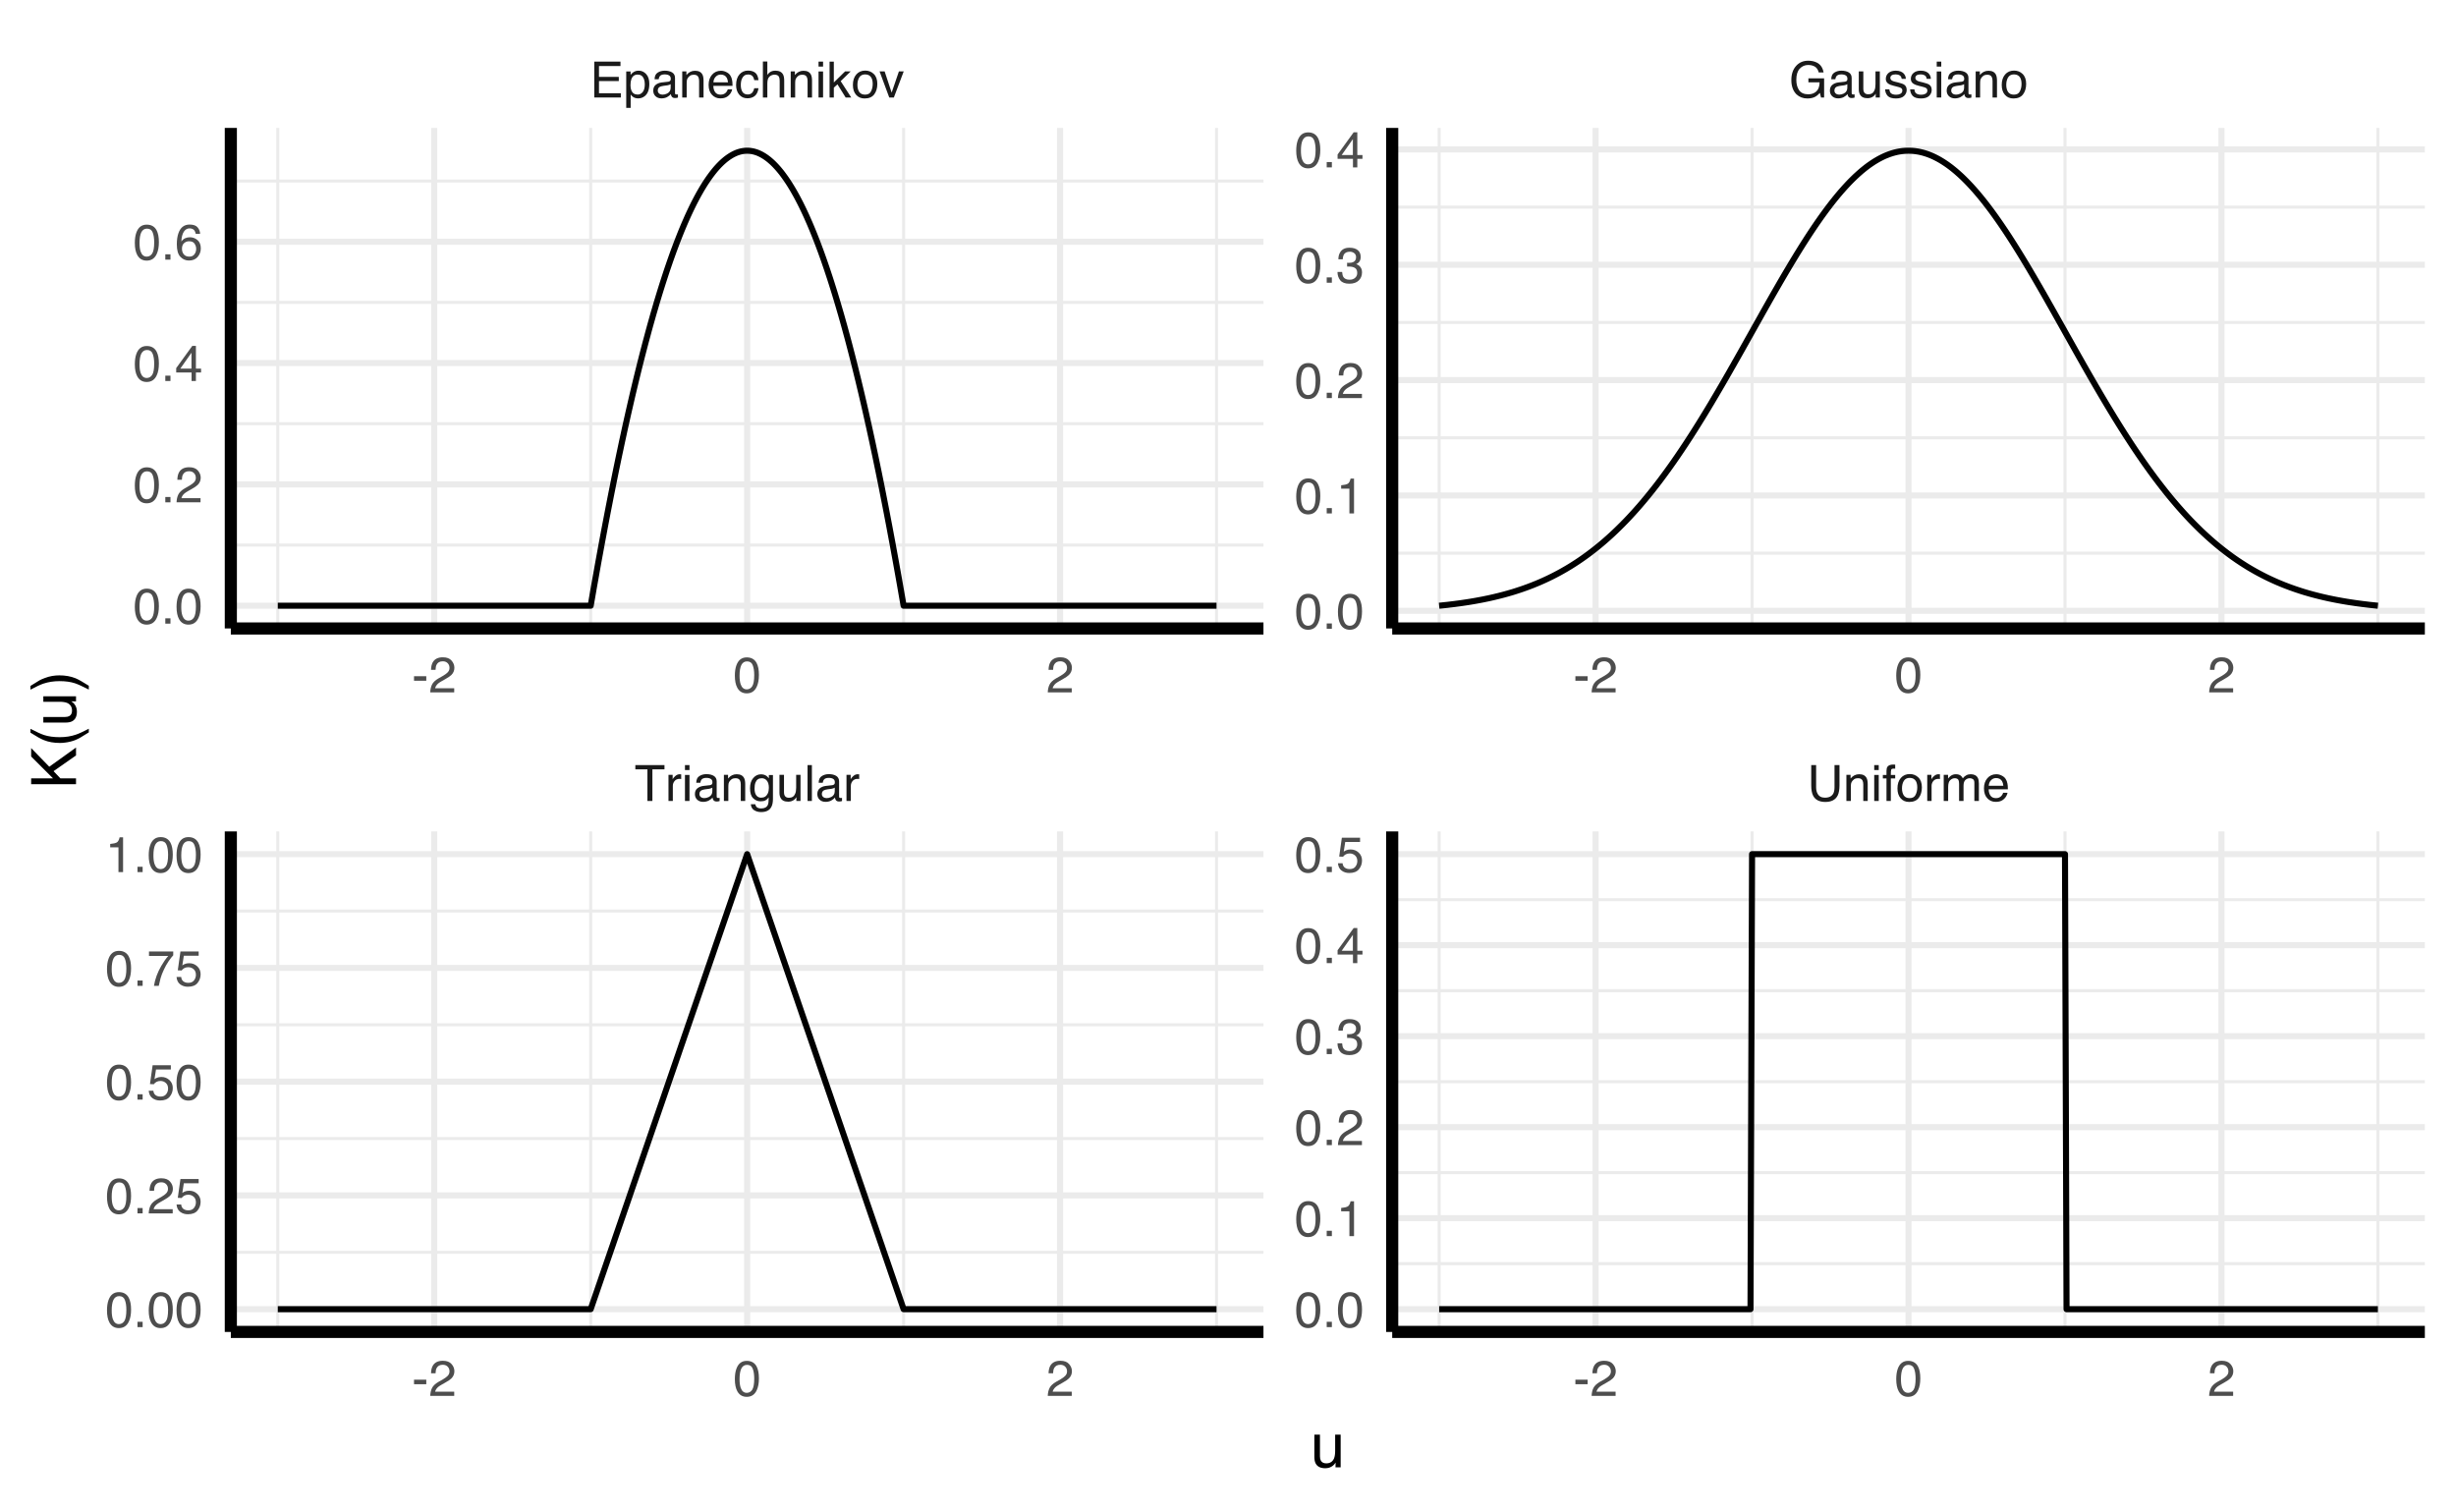 <?xml version="1.0" encoding="UTF-8"?>
<svg xmlns="http://www.w3.org/2000/svg" xmlns:xlink="http://www.w3.org/1999/xlink" width="432pt" height="266pt" viewBox="0 0 432 266" version="1.1">
<defs>
<g>
<symbol overflow="visible" id="glyph0-0">
<path style="stroke:none;" d="M 0.281 0 L 0.281 -6.312 L 5.297 -6.312 L 5.297 0 Z M 4.5 -0.797 L 4.5 -5.516 L 1.078 -5.516 L 1.078 -0.797 Z M 4.5 -0.797 "/>
</symbol>
<symbol overflow="visible" id="glyph0-1">
<path style="stroke:none;" d="M 5.266 -6.312 L 5.266 -5.562 L 3.141 -5.562 L 3.141 0 L 2.266 0 L 2.266 -5.562 L 0.141 -5.562 L 0.141 -6.312 Z M 5.266 -6.312 "/>
</symbol>
<symbol overflow="visible" id="glyph0-2">
<path style="stroke:none;" d="M 0.594 -4.594 L 1.328 -4.594 L 1.328 -3.812 C 1.379 -3.957 1.523 -4.141 1.766 -4.359 C 2.004 -4.586 2.273 -4.703 2.578 -4.703 C 2.586 -4.703 2.609 -4.695 2.641 -4.688 C 2.68 -4.688 2.742 -4.688 2.828 -4.688 L 2.828 -3.859 C 2.773 -3.867 2.727 -3.875 2.688 -3.875 C 2.656 -3.883 2.617 -3.891 2.578 -3.891 C 2.18 -3.891 1.879 -3.766 1.672 -3.516 C 1.461 -3.266 1.359 -2.973 1.359 -2.641 L 1.359 0 L 0.594 0 Z M 0.594 -4.594 "/>
</symbol>
<symbol overflow="visible" id="glyph0-3">
<path style="stroke:none;" d="M 0.562 -4.578 L 1.359 -4.578 L 1.359 0 L 0.562 0 Z M 0.562 -6.312 L 1.359 -6.312 L 1.359 -5.438 L 0.562 -5.438 Z M 0.562 -6.312 "/>
</symbol>
<symbol overflow="visible" id="glyph0-4">
<path style="stroke:none;" d="M 1.156 -1.219 C 1.156 -1 1.238 -0.82 1.406 -0.688 C 1.57 -0.562 1.766 -0.5 1.984 -0.5 C 2.254 -0.5 2.52 -0.562 2.781 -0.688 C 3.207 -0.895 3.422 -1.238 3.422 -1.719 L 3.422 -2.344 C 3.328 -2.281 3.203 -2.227 3.047 -2.188 C 2.898 -2.145 2.754 -2.117 2.609 -2.109 L 2.141 -2.047 C 1.867 -2.004 1.66 -1.945 1.516 -1.875 C 1.273 -1.738 1.156 -1.52 1.156 -1.219 Z M 3.031 -2.781 C 3.207 -2.812 3.328 -2.891 3.391 -3.016 C 3.422 -3.078 3.438 -3.176 3.438 -3.312 C 3.438 -3.57 3.344 -3.758 3.156 -3.875 C 2.969 -4 2.703 -4.062 2.359 -4.062 C 1.953 -4.062 1.664 -3.953 1.5 -3.734 C 1.406 -3.609 1.344 -3.43 1.312 -3.203 L 0.594 -3.203 C 0.602 -3.766 0.785 -4.156 1.141 -4.375 C 1.492 -4.602 1.906 -4.719 2.375 -4.719 C 2.914 -4.719 3.352 -4.613 3.688 -4.406 C 4.02 -4.195 4.188 -3.875 4.188 -3.438 L 4.188 -0.797 C 4.188 -0.711 4.203 -0.645 4.234 -0.594 C 4.273 -0.551 4.348 -0.531 4.453 -0.531 C 4.484 -0.531 4.52 -0.531 4.562 -0.531 C 4.602 -0.531 4.648 -0.535 4.703 -0.547 L 4.703 0.016 C 4.578 0.055 4.484 0.078 4.422 0.078 C 4.359 0.086 4.273 0.094 4.172 0.094 C 3.898 0.094 3.707 0 3.594 -0.188 C 3.531 -0.281 3.484 -0.422 3.453 -0.609 C 3.297 -0.398 3.07 -0.219 2.781 -0.062 C 2.488 0.082 2.16 0.156 1.797 0.156 C 1.367 0.156 1.02 0.023 0.75 -0.234 C 0.488 -0.492 0.359 -0.816 0.359 -1.203 C 0.359 -1.629 0.488 -1.957 0.75 -2.188 C 1.02 -2.426 1.367 -2.578 1.797 -2.641 Z M 2.391 -4.719 Z M 2.391 -4.719 "/>
</symbol>
<symbol overflow="visible" id="glyph0-5">
<path style="stroke:none;" d="M 0.562 -4.594 L 1.297 -4.594 L 1.297 -3.953 C 1.516 -4.211 1.742 -4.398 1.984 -4.516 C 2.234 -4.641 2.508 -4.703 2.812 -4.703 C 3.457 -4.703 3.895 -4.473 4.125 -4.016 C 4.25 -3.766 4.312 -3.41 4.312 -2.953 L 4.312 0 L 3.531 0 L 3.531 -2.906 C 3.531 -3.176 3.488 -3.398 3.406 -3.578 C 3.27 -3.859 3.02 -4 2.656 -4 C 2.477 -4 2.328 -3.984 2.203 -3.953 C 1.992 -3.891 1.812 -3.766 1.656 -3.578 C 1.52 -3.422 1.43 -3.258 1.391 -3.094 C 1.359 -2.938 1.344 -2.707 1.344 -2.406 L 1.344 0 L 0.562 0 Z M 2.391 -4.719 Z M 2.391 -4.719 "/>
</symbol>
<symbol overflow="visible" id="glyph0-6">
<path style="stroke:none;" d="M 2.188 -4.688 C 2.551 -4.688 2.867 -4.598 3.141 -4.422 C 3.285 -4.316 3.43 -4.172 3.578 -3.984 L 3.578 -4.562 L 4.297 -4.562 L 4.297 -0.375 C 4.297 0.207 4.207 0.672 4.031 1.016 C 3.719 1.641 3.113 1.953 2.219 1.953 C 1.727 1.953 1.312 1.836 0.969 1.609 C 0.633 1.391 0.445 1.047 0.406 0.578 L 1.188 0.578 C 1.227 0.773 1.301 0.93 1.406 1.047 C 1.582 1.223 1.859 1.312 2.234 1.312 C 2.828 1.312 3.219 1.098 3.406 0.672 C 3.508 0.43 3.555 -0.004 3.547 -0.641 C 3.391 -0.398 3.203 -0.223 2.984 -0.109 C 2.773 0.004 2.488 0.062 2.125 0.062 C 1.633 0.062 1.203 -0.113 0.828 -0.469 C 0.453 -0.82 0.266 -1.41 0.266 -2.234 C 0.266 -3.004 0.453 -3.602 0.828 -4.031 C 1.203 -4.469 1.656 -4.688 2.188 -4.688 Z M 3.578 -2.312 C 3.578 -2.883 3.457 -3.305 3.219 -3.578 C 2.988 -3.859 2.691 -4 2.328 -4 C 1.785 -4 1.414 -3.742 1.219 -3.234 C 1.113 -2.961 1.062 -2.609 1.062 -2.172 C 1.062 -1.648 1.164 -1.254 1.375 -0.984 C 1.582 -0.711 1.863 -0.578 2.219 -0.578 C 2.77 -0.578 3.16 -0.828 3.391 -1.328 C 3.516 -1.609 3.578 -1.938 3.578 -2.312 Z M 2.281 -4.719 Z M 2.281 -4.719 "/>
</symbol>
<symbol overflow="visible" id="glyph0-7">
<path style="stroke:none;" d="M 1.344 -4.594 L 1.344 -1.547 C 1.344 -1.305 1.379 -1.113 1.453 -0.969 C 1.586 -0.695 1.844 -0.562 2.219 -0.562 C 2.758 -0.562 3.125 -0.801 3.312 -1.281 C 3.426 -1.539 3.484 -1.895 3.484 -2.344 L 3.484 -4.594 L 4.25 -4.594 L 4.25 0 L 3.516 0 L 3.531 -0.672 C 3.426 -0.504 3.301 -0.359 3.156 -0.234 C 2.863 0.004 2.504 0.125 2.078 0.125 C 1.422 0.125 0.977 -0.094 0.75 -0.531 C 0.613 -0.77 0.547 -1.082 0.547 -1.469 L 0.547 -4.594 Z M 2.406 -4.719 Z M 2.406 -4.719 "/>
</symbol>
<symbol overflow="visible" id="glyph0-8">
<path style="stroke:none;" d="M 0.594 -6.312 L 1.359 -6.312 L 1.359 0 L 0.594 0 Z M 0.594 -6.312 "/>
</symbol>
<symbol overflow="visible" id="glyph0-9">
<path style="stroke:none;" d="M 1.594 -6.312 L 1.594 -2.406 C 1.594 -1.945 1.68 -1.566 1.859 -1.266 C 2.109 -0.805 2.535 -0.578 3.141 -0.578 C 3.867 -0.578 4.363 -0.828 4.625 -1.328 C 4.758 -1.598 4.828 -1.957 4.828 -2.406 L 4.828 -6.312 L 5.703 -6.312 L 5.703 -2.766 C 5.703 -1.992 5.598 -1.395 5.391 -0.969 C 5.004 -0.207 4.281 0.172 3.219 0.172 C 2.145 0.172 1.422 -0.207 1.047 -0.969 C 0.836 -1.395 0.734 -1.992 0.734 -2.766 L 0.734 -6.312 Z M 3.219 -6.312 Z M 3.219 -6.312 "/>
</symbol>
<symbol overflow="visible" id="glyph0-10">
<path style="stroke:none;" d="M 0.766 -5.297 C 0.773 -5.617 0.828 -5.852 0.922 -6 C 1.109 -6.27 1.457 -6.406 1.969 -6.406 C 2.02 -6.406 2.07 -6.398 2.125 -6.391 C 2.176 -6.391 2.234 -6.391 2.297 -6.391 L 2.297 -5.672 C 2.211 -5.68 2.156 -5.688 2.125 -5.688 C 2.094 -5.688 2.055 -5.688 2.016 -5.688 C 1.785 -5.688 1.645 -5.625 1.594 -5.5 C 1.551 -5.383 1.531 -5.078 1.531 -4.578 L 2.297 -4.578 L 2.297 -3.969 L 1.531 -3.969 L 1.531 0 L 0.766 0 L 0.766 -3.969 L 0.125 -3.969 L 0.125 -4.578 L 0.766 -4.578 Z M 0.766 -5.297 "/>
</symbol>
<symbol overflow="visible" id="glyph0-11">
<path style="stroke:none;" d="M 2.391 -0.5 C 2.898 -0.5 3.25 -0.691 3.438 -1.078 C 3.633 -1.461 3.734 -1.895 3.734 -2.375 C 3.734 -2.801 3.664 -3.148 3.531 -3.422 C 3.312 -3.848 2.938 -4.062 2.406 -4.062 C 1.926 -4.062 1.578 -3.879 1.359 -3.516 C 1.148 -3.16 1.047 -2.727 1.047 -2.219 C 1.047 -1.727 1.148 -1.316 1.359 -0.984 C 1.578 -0.66 1.922 -0.5 2.391 -0.5 Z M 2.422 -4.734 C 3.016 -4.734 3.516 -4.535 3.922 -4.141 C 4.336 -3.742 4.547 -3.16 4.547 -2.391 C 4.547 -1.648 4.363 -1.035 4 -0.547 C 3.633 -0.066 3.07 0.172 2.312 0.172 C 1.688 0.172 1.188 -0.039 0.812 -0.469 C 0.438 -0.895 0.25 -1.473 0.25 -2.203 C 0.25 -2.973 0.445 -3.586 0.844 -4.047 C 1.238 -4.504 1.766 -4.734 2.422 -4.734 Z M 2.391 -4.719 Z M 2.391 -4.719 "/>
</symbol>
<symbol overflow="visible" id="glyph0-12">
<path style="stroke:none;" d="M 0.562 -4.594 L 1.328 -4.594 L 1.328 -3.953 C 1.516 -4.172 1.68 -4.332 1.828 -4.438 C 2.086 -4.613 2.379 -4.703 2.703 -4.703 C 3.066 -4.703 3.359 -4.613 3.578 -4.438 C 3.703 -4.332 3.816 -4.18 3.922 -3.984 C 4.098 -4.223 4.301 -4.398 4.531 -4.516 C 4.758 -4.641 5.02 -4.703 5.312 -4.703 C 5.926 -4.703 6.348 -4.477 6.578 -4.031 C 6.691 -3.789 6.75 -3.469 6.75 -3.062 L 6.75 0 L 5.953 0 L 5.953 -3.203 C 5.953 -3.504 5.875 -3.711 5.719 -3.828 C 5.57 -3.941 5.383 -4 5.156 -4 C 4.852 -4 4.594 -3.895 4.375 -3.688 C 4.156 -3.488 4.047 -3.148 4.047 -2.672 L 4.047 0 L 3.266 0 L 3.266 -3 C 3.266 -3.312 3.227 -3.539 3.156 -3.688 C 3.039 -3.895 2.82 -4 2.5 -4 C 2.207 -4 1.941 -3.883 1.703 -3.656 C 1.461 -3.438 1.344 -3.031 1.344 -2.438 L 1.344 0 L 0.562 0 Z M 0.562 -4.594 "/>
</symbol>
<symbol overflow="visible" id="glyph0-13">
<path style="stroke:none;" d="M 2.484 -4.703 C 2.805 -4.703 3.117 -4.625 3.422 -4.469 C 3.734 -4.32 3.969 -4.125 4.125 -3.875 C 4.281 -3.645 4.383 -3.375 4.438 -3.062 C 4.488 -2.852 4.516 -2.516 4.516 -2.047 L 1.141 -2.047 C 1.148 -1.586 1.258 -1.211 1.469 -0.922 C 1.676 -0.641 1.992 -0.5 2.422 -0.5 C 2.828 -0.5 3.148 -0.633 3.391 -0.906 C 3.523 -1.062 3.625 -1.238 3.688 -1.438 L 4.453 -1.438 C 4.43 -1.27 4.363 -1.082 4.25 -0.875 C 4.133 -0.664 4.004 -0.5 3.859 -0.375 C 3.629 -0.145 3.344 0.008 3 0.094 C 2.812 0.133 2.598 0.156 2.359 0.156 C 1.785 0.156 1.301 -0.051 0.906 -0.469 C 0.508 -0.883 0.312 -1.469 0.312 -2.219 C 0.312 -2.945 0.508 -3.539 0.906 -4 C 1.312 -4.469 1.836 -4.703 2.484 -4.703 Z M 3.719 -2.672 C 3.688 -3.004 3.613 -3.27 3.5 -3.469 C 3.281 -3.844 2.926 -4.031 2.438 -4.031 C 2.082 -4.031 1.785 -3.898 1.547 -3.641 C 1.305 -3.391 1.176 -3.066 1.156 -2.672 Z M 2.406 -4.719 Z M 2.406 -4.719 "/>
</symbol>
<symbol overflow="visible" id="glyph0-14">
<path style="stroke:none;" d="M 0.75 -6.312 L 5.359 -6.312 L 5.359 -5.531 L 1.578 -5.531 L 1.578 -3.625 L 5.062 -3.625 L 5.062 -2.891 L 1.578 -2.891 L 1.578 -0.75 L 5.422 -0.75 L 5.422 0 L 0.75 0 Z M 3.078 -6.312 Z M 3.078 -6.312 "/>
</symbol>
<symbol overflow="visible" id="glyph0-15">
<path style="stroke:none;" d="M 2.516 -0.516 C 2.867 -0.516 3.164 -0.664 3.406 -0.969 C 3.645 -1.27 3.766 -1.723 3.766 -2.328 C 3.766 -2.691 3.711 -3.004 3.609 -3.266 C 3.41 -3.773 3.047 -4.031 2.516 -4.031 C 1.973 -4.031 1.602 -3.766 1.406 -3.234 C 1.301 -2.941 1.25 -2.578 1.25 -2.141 C 1.25 -1.785 1.301 -1.484 1.406 -1.234 C 1.602 -0.754 1.973 -0.516 2.516 -0.516 Z M 0.5 -4.578 L 1.266 -4.578 L 1.266 -3.969 C 1.41 -4.176 1.578 -4.336 1.766 -4.453 C 2.023 -4.629 2.332 -4.719 2.688 -4.719 C 3.207 -4.719 3.648 -4.516 4.016 -4.109 C 4.379 -3.711 4.562 -3.145 4.562 -2.406 C 4.562 -1.395 4.297 -0.676 3.766 -0.25 C 3.43 0.02 3.047 0.156 2.609 0.156 C 2.266 0.156 1.973 0.078 1.734 -0.078 C 1.598 -0.16 1.445 -0.305 1.281 -0.516 L 1.281 1.828 L 0.5 1.828 Z M 0.5 -4.578 "/>
</symbol>
<symbol overflow="visible" id="glyph0-16">
<path style="stroke:none;" d="M 2.344 -4.734 C 2.863 -4.734 3.285 -4.609 3.609 -4.359 C 3.93 -4.109 4.125 -3.672 4.188 -3.047 L 3.438 -3.047 C 3.395 -3.336 3.289 -3.578 3.125 -3.766 C 2.957 -3.953 2.695 -4.047 2.344 -4.047 C 1.852 -4.047 1.5 -3.801 1.281 -3.312 C 1.145 -3.008 1.078 -2.629 1.078 -2.172 C 1.078 -1.703 1.172 -1.312 1.359 -1 C 1.555 -0.688 1.867 -0.531 2.297 -0.531 C 2.609 -0.531 2.859 -0.625 3.047 -0.812 C 3.234 -1.008 3.363 -1.281 3.438 -1.625 L 4.188 -1.625 C 4.102 -1.02 3.891 -0.57 3.547 -0.281 C 3.203 0 2.766 0.141 2.234 0.141 C 1.629 0.141 1.145 -0.078 0.781 -0.516 C 0.426 -0.961 0.25 -1.516 0.25 -2.172 C 0.25 -2.984 0.445 -3.613 0.844 -4.062 C 1.238 -4.508 1.738 -4.734 2.344 -4.734 Z M 2.219 -4.719 Z M 2.219 -4.719 "/>
</symbol>
<symbol overflow="visible" id="glyph0-17">
<path style="stroke:none;" d="M 0.562 -6.328 L 1.344 -6.328 L 1.344 -3.984 C 1.52 -4.211 1.68 -4.375 1.828 -4.469 C 2.078 -4.633 2.391 -4.719 2.766 -4.719 C 3.43 -4.719 3.883 -4.484 4.125 -4.016 C 4.25 -3.754 4.312 -3.398 4.312 -2.953 L 4.312 0 L 3.516 0 L 3.516 -2.906 C 3.516 -3.238 3.473 -3.484 3.391 -3.641 C 3.254 -3.891 2.992 -4.016 2.609 -4.016 C 2.285 -4.016 1.992 -3.906 1.734 -3.688 C 1.473 -3.469 1.344 -3.051 1.344 -2.438 L 1.344 0 L 0.562 0 Z M 0.562 -6.328 "/>
</symbol>
<symbol overflow="visible" id="glyph0-18">
<path style="stroke:none;" d="M 0.547 -6.312 L 1.297 -6.312 L 1.297 -2.641 L 3.281 -4.594 L 4.266 -4.594 L 2.5 -2.875 L 4.359 0 L 3.375 0 L 1.938 -2.312 L 1.297 -1.734 L 1.297 0 L 0.547 0 Z M 0.547 -6.312 "/>
</symbol>
<symbol overflow="visible" id="glyph0-19">
<path style="stroke:none;" d="M 0.938 -4.594 L 2.172 -0.859 L 3.453 -4.594 L 4.297 -4.594 L 2.562 0 L 1.75 0 L 0.047 -4.594 Z M 0.938 -4.594 "/>
</symbol>
<symbol overflow="visible" id="glyph0-20">
<path style="stroke:none;" d="M 3.391 -6.469 C 3.984 -6.469 4.5 -6.352 4.938 -6.125 C 5.562 -5.801 5.945 -5.227 6.094 -4.406 L 5.234 -4.406 C 5.129 -4.863 4.914 -5.195 4.594 -5.406 C 4.27 -5.613 3.863 -5.719 3.375 -5.719 C 2.789 -5.719 2.297 -5.5 1.891 -5.062 C 1.492 -4.625 1.297 -3.973 1.297 -3.109 C 1.297 -2.359 1.461 -1.742 1.797 -1.266 C 2.129 -0.797 2.664 -0.562 3.406 -0.562 C 3.977 -0.562 4.445 -0.727 4.812 -1.062 C 5.188 -1.395 5.379 -1.93 5.391 -2.672 L 3.422 -2.672 L 3.422 -3.375 L 6.188 -3.375 L 6.188 0 L 5.641 0 L 5.438 -0.812 C 5.145 -0.488 4.891 -0.27 4.672 -0.156 C 4.297 0.062 3.816 0.172 3.234 0.172 C 2.484 0.172 1.844 -0.07 1.312 -0.562 C 0.719 -1.164 0.422 -2 0.422 -3.062 C 0.422 -4.113 0.707 -4.953 1.281 -5.578 C 1.82 -6.172 2.523 -6.469 3.391 -6.469 Z M 3.25 -6.484 Z M 3.25 -6.484 "/>
</symbol>
<symbol overflow="visible" id="glyph0-21">
<path style="stroke:none;" d="M 1.031 -1.438 C 1.051 -1.188 1.113 -0.988 1.219 -0.844 C 1.414 -0.602 1.754 -0.484 2.234 -0.484 C 2.516 -0.484 2.766 -0.539 2.984 -0.656 C 3.203 -0.781 3.312 -0.973 3.312 -1.234 C 3.312 -1.43 3.223 -1.582 3.047 -1.688 C 2.941 -1.75 2.723 -1.82 2.391 -1.906 L 1.781 -2.062 C 1.383 -2.164 1.094 -2.273 0.906 -2.391 C 0.57 -2.598 0.406 -2.891 0.406 -3.266 C 0.406 -3.691 0.562 -4.039 0.875 -4.312 C 1.195 -4.582 1.617 -4.719 2.141 -4.719 C 2.836 -4.719 3.336 -4.516 3.641 -4.109 C 3.836 -3.848 3.93 -3.57 3.922 -3.281 L 3.203 -3.281 C 3.18 -3.457 3.117 -3.613 3.016 -3.75 C 2.836 -3.957 2.531 -4.062 2.094 -4.062 C 1.801 -4.062 1.578 -4.004 1.422 -3.891 C 1.273 -3.773 1.203 -3.629 1.203 -3.453 C 1.203 -3.254 1.301 -3.094 1.5 -2.969 C 1.613 -2.895 1.781 -2.832 2 -2.781 L 2.516 -2.656 C 3.066 -2.52 3.438 -2.391 3.625 -2.266 C 3.926 -2.066 4.078 -1.754 4.078 -1.328 C 4.078 -0.922 3.922 -0.566 3.609 -0.266 C 3.305 0.023 2.832 0.172 2.188 0.172 C 1.508 0.172 1.023 0.02 0.734 -0.281 C 0.453 -0.594 0.301 -0.977 0.281 -1.438 Z M 2.172 -4.719 Z M 2.172 -4.719 "/>
</symbol>
<symbol overflow="visible" id="glyph0-22">
<path style="stroke:none;" d="M 0.359 -2.844 L 2.516 -2.844 L 2.516 -2.047 L 0.359 -2.047 Z M 0.359 -2.844 "/>
</symbol>
<symbol overflow="visible" id="glyph0-23">
<path style="stroke:none;" d="M 0.281 0 C 0.301 -0.531 0.406 -0.988 0.594 -1.375 C 0.789 -1.77 1.164 -2.129 1.719 -2.453 L 2.547 -2.922 C 2.91 -3.141 3.164 -3.328 3.312 -3.484 C 3.551 -3.711 3.672 -3.984 3.672 -4.297 C 3.672 -4.648 3.562 -4.93 3.344 -5.141 C 3.133 -5.359 2.848 -5.469 2.484 -5.469 C 1.961 -5.469 1.598 -5.266 1.391 -4.859 C 1.285 -4.648 1.227 -4.352 1.219 -3.969 L 0.422 -3.969 C 0.43 -4.5 0.531 -4.938 0.719 -5.281 C 1.051 -5.875 1.645 -6.172 2.5 -6.172 C 3.195 -6.172 3.707 -5.977 4.031 -5.594 C 4.363 -5.219 4.531 -4.797 4.531 -4.328 C 4.531 -3.836 4.352 -3.414 4 -3.062 C 3.801 -2.863 3.441 -2.617 2.922 -2.328 L 2.344 -2 C 2.062 -1.844 1.836 -1.695 1.672 -1.562 C 1.391 -1.312 1.211 -1.035 1.141 -0.734 L 4.5 -0.734 L 4.5 0 Z M 0.281 0 "/>
</symbol>
<symbol overflow="visible" id="glyph0-24">
<path style="stroke:none;" d="M 2.375 -6.156 C 3.176 -6.156 3.754 -5.828 4.109 -5.172 C 4.379 -4.66 4.516 -3.961 4.516 -3.078 C 4.516 -2.242 4.391 -1.555 4.141 -1.016 C 3.785 -0.223 3.195 0.172 2.375 0.172 C 1.633 0.172 1.082 -0.148 0.719 -0.797 C 0.426 -1.328 0.281 -2.047 0.281 -2.953 C 0.281 -3.648 0.367 -4.25 0.547 -4.75 C 0.879 -5.688 1.488 -6.156 2.375 -6.156 Z M 2.375 -0.531 C 2.77 -0.531 3.086 -0.707 3.328 -1.062 C 3.566 -1.426 3.688 -2.086 3.688 -3.047 C 3.688 -3.754 3.598 -4.332 3.422 -4.781 C 3.254 -5.227 2.922 -5.453 2.422 -5.453 C 1.973 -5.453 1.641 -5.238 1.422 -4.812 C 1.211 -4.383 1.109 -3.754 1.109 -2.922 C 1.109 -2.297 1.176 -1.789 1.312 -1.406 C 1.52 -0.82 1.875 -0.531 2.375 -0.531 Z M 2.375 -0.531 "/>
</symbol>
<symbol overflow="visible" id="glyph0-25">
<path style="stroke:none;" d="M 0.75 -0.938 L 1.656 -0.938 L 1.656 0 L 0.75 0 Z M 0.75 -0.938 "/>
</symbol>
<symbol overflow="visible" id="glyph0-26">
<path style="stroke:none;" d="M 0.844 -4.359 L 0.844 -4.953 C 1.395 -5.004 1.781 -5.094 2 -5.219 C 2.227 -5.344 2.395 -5.645 2.5 -6.125 L 3.109 -6.125 L 3.109 0 L 2.297 0 L 2.297 -4.359 Z M 0.844 -4.359 "/>
</symbol>
<symbol overflow="visible" id="glyph0-27">
<path style="stroke:none;" d="M 2.281 0.172 C 1.551 0.172 1.02 -0.023 0.688 -0.422 C 0.363 -0.828 0.203 -1.316 0.203 -1.891 L 1.016 -1.891 C 1.047 -1.492 1.117 -1.203 1.234 -1.016 C 1.441 -0.691 1.805 -0.531 2.328 -0.531 C 2.734 -0.531 3.055 -0.641 3.297 -0.859 C 3.547 -1.078 3.672 -1.359 3.672 -1.703 C 3.672 -2.129 3.539 -2.426 3.281 -2.594 C 3.031 -2.758 2.672 -2.844 2.203 -2.844 C 2.148 -2.844 2.098 -2.844 2.047 -2.844 C 1.992 -2.844 1.941 -2.844 1.891 -2.844 L 1.891 -3.516 C 1.973 -3.516 2.039 -3.508 2.094 -3.5 C 2.145 -3.5 2.203 -3.5 2.266 -3.5 C 2.555 -3.5 2.797 -3.547 2.984 -3.641 C 3.305 -3.797 3.469 -4.082 3.469 -4.5 C 3.469 -4.801 3.359 -5.035 3.141 -5.203 C 2.922 -5.367 2.672 -5.453 2.391 -5.453 C 1.867 -5.453 1.508 -5.281 1.312 -4.938 C 1.207 -4.75 1.145 -4.477 1.125 -4.125 L 0.359 -4.125 C 0.359 -4.582 0.453 -4.973 0.641 -5.297 C 0.953 -5.867 1.504 -6.156 2.297 -6.156 C 2.93 -6.156 3.422 -6.016 3.766 -5.734 C 4.109 -5.461 4.281 -5.062 4.281 -4.531 C 4.281 -4.145 4.176 -3.836 3.969 -3.609 C 3.844 -3.461 3.68 -3.348 3.484 -3.266 C 3.805 -3.172 4.055 -3 4.234 -2.75 C 4.422 -2.5 4.516 -2.191 4.516 -1.828 C 4.516 -1.234 4.316 -0.75 3.922 -0.375 C 3.535 -0.008 2.988 0.172 2.281 0.172 Z M 2.281 0.172 "/>
</symbol>
<symbol overflow="visible" id="glyph0-28">
<path style="stroke:none;" d="M 2.906 -2.172 L 2.906 -4.969 L 0.938 -2.172 Z M 2.922 0 L 2.922 -1.5 L 0.219 -1.5 L 0.219 -2.266 L 3.047 -6.172 L 3.688 -6.172 L 3.688 -2.172 L 4.594 -2.172 L 4.594 -1.5 L 3.688 -1.5 L 3.688 0 Z M 2.922 0 "/>
</symbol>
<symbol overflow="visible" id="glyph0-29">
<path style="stroke:none;" d="M 1.094 -1.562 C 1.133 -1.125 1.336 -0.82 1.703 -0.656 C 1.879 -0.57 2.094 -0.531 2.344 -0.531 C 2.801 -0.531 3.141 -0.676 3.359 -0.969 C 3.578 -1.258 3.688 -1.582 3.688 -1.938 C 3.688 -2.363 3.555 -2.691 3.297 -2.922 C 3.035 -3.16 2.719 -3.281 2.344 -3.281 C 2.082 -3.281 1.852 -3.227 1.656 -3.125 C 1.469 -3.02 1.305 -2.879 1.172 -2.703 L 0.5 -2.734 L 0.969 -6.047 L 4.172 -6.047 L 4.172 -5.297 L 1.562 -5.297 L 1.297 -3.594 C 1.43 -3.695 1.566 -3.773 1.703 -3.828 C 1.93 -3.93 2.195 -3.984 2.5 -3.984 C 3.062 -3.984 3.535 -3.801 3.922 -3.438 C 4.316 -3.07 4.516 -2.609 4.516 -2.047 C 4.516 -1.461 4.332 -0.945 3.969 -0.5 C 3.613 -0.062 3.047 0.156 2.266 0.156 C 1.754 0.156 1.305 0.016 0.922 -0.266 C 0.547 -0.547 0.332 -0.977 0.281 -1.562 Z M 1.094 -1.562 "/>
</symbol>
<symbol overflow="visible" id="glyph0-30">
<path style="stroke:none;" d="M 2.578 -6.172 C 3.266 -6.172 3.742 -5.992 4.016 -5.641 C 4.285 -5.285 4.422 -4.922 4.422 -4.547 L 3.656 -4.547 C 3.602 -4.785 3.531 -4.973 3.438 -5.109 C 3.25 -5.367 2.961 -5.5 2.578 -5.5 C 2.148 -5.5 1.805 -5.297 1.547 -4.891 C 1.297 -4.492 1.156 -3.926 1.125 -3.188 C 1.301 -3.445 1.523 -3.641 1.797 -3.766 C 2.047 -3.879 2.32 -3.938 2.625 -3.938 C 3.133 -3.938 3.582 -3.77 3.969 -3.438 C 4.352 -3.113 4.547 -2.625 4.547 -1.969 C 4.547 -1.414 4.363 -0.922 4 -0.484 C 3.633 -0.055 3.117 0.156 2.453 0.156 C 1.867 0.156 1.367 -0.062 0.953 -0.5 C 0.535 -0.938 0.328 -1.672 0.328 -2.703 C 0.328 -3.461 0.422 -4.109 0.609 -4.641 C 0.961 -5.66 1.617 -6.172 2.578 -6.172 Z M 2.516 -0.531 C 2.922 -0.531 3.223 -0.664 3.422 -0.938 C 3.629 -1.207 3.734 -1.531 3.734 -1.906 C 3.734 -2.219 3.641 -2.516 3.453 -2.797 C 3.273 -3.086 2.953 -3.234 2.484 -3.234 C 2.148 -3.234 1.859 -3.125 1.609 -2.906 C 1.359 -2.688 1.234 -2.352 1.234 -1.906 C 1.234 -1.52 1.344 -1.191 1.562 -0.922 C 1.789 -0.66 2.109 -0.531 2.516 -0.531 Z M 2.516 -0.531 "/>
</symbol>
<symbol overflow="visible" id="glyph0-31">
<path style="stroke:none;" d="M 4.594 -6.047 L 4.594 -5.375 C 4.395 -5.176 4.129 -4.836 3.797 -4.359 C 3.473 -3.891 3.188 -3.379 2.938 -2.828 C 2.688 -2.297 2.5 -1.812 2.375 -1.375 C 2.289 -1.082 2.18 -0.625 2.047 0 L 1.203 0 C 1.391 -1.176 1.816 -2.344 2.484 -3.5 C 2.879 -4.188 3.289 -4.773 3.719 -5.266 L 0.328 -5.266 L 0.328 -6.047 Z M 4.594 -6.047 "/>
</symbol>
<symbol overflow="visible" id="glyph1-0">
<path style="stroke:none;" d="M 0.359 0 L 0.359 -7.891 L 6.625 -7.891 L 6.625 0 Z M 5.625 -0.984 L 5.625 -6.906 L 1.344 -6.906 L 1.344 -0.984 Z M 5.625 -0.984 "/>
</symbol>
<symbol overflow="visible" id="glyph1-1">
<path style="stroke:none;" d="M 1.672 -5.75 L 1.672 -1.938 C 1.672 -1.645 1.719 -1.406 1.812 -1.219 C 1.988 -0.875 2.312 -0.703 2.781 -0.703 C 3.445 -0.703 3.906 -1 4.156 -1.594 C 4.281 -1.914 4.344 -2.359 4.344 -2.922 L 4.344 -5.75 L 5.312 -5.75 L 5.312 0 L 4.406 0 L 4.422 -0.844 C 4.297 -0.625 4.141 -0.441 3.953 -0.297 C 3.578 0.004 3.129 0.156 2.609 0.156 C 1.785 0.156 1.223 -0.117 0.922 -0.672 C 0.766 -0.961 0.688 -1.352 0.688 -1.844 L 0.688 -5.75 Z M 3 -5.891 Z M 3 -5.891 "/>
</symbol>
<symbol overflow="visible" id="glyph2-0">
<path style="stroke:none;" d="M 0 -0.359 L -7.891 -0.359 L -7.891 -6.625 L 0 -6.625 Z M -0.984 -5.625 L -6.906 -5.625 L -6.906 -1.344 L -0.984 -1.344 Z M -0.984 -5.625 "/>
</symbol>
<symbol overflow="visible" id="glyph2-1">
<path style="stroke:none;" d="M -7.891 -0.844 L -7.891 -1.875 L -4.047 -1.875 L -7.891 -5.719 L -7.891 -7.203 L -4.703 -3.922 L 0 -7.297 L 0 -5.906 L -3.953 -3.141 L -2.75 -1.875 L 0 -1.875 L 0 -0.844 Z M -7.891 -0.844 "/>
</symbol>
<symbol overflow="visible" id="glyph2-2">
<path style="stroke:none;" d="M -8.016 -3.25 C -6.922 -2.688 -6.117 -2.32 -5.609 -2.156 C -4.828 -1.906 -3.922 -1.781 -2.891 -1.781 C -1.848 -1.781 -0.898 -1.926 -0.047 -2.219 C 0.484 -2.395 1.25 -2.742 2.25 -3.266 L 2.25 -2.625 C 1.426 -2.102 0.898 -1.781 0.672 -1.656 C 0.453 -1.531 0.148 -1.391 -0.234 -1.234 C -0.766 -1.035 -1.332 -0.898 -1.938 -0.828 C -2.25 -0.785 -2.547 -0.766 -2.828 -0.766 C -3.891 -0.766 -4.832 -0.93 -5.656 -1.266 C -6.188 -1.473 -6.973 -1.91 -8.016 -2.578 Z M -8.016 -3.25 "/>
</symbol>
<symbol overflow="visible" id="glyph2-3">
<path style="stroke:none;" d="M -5.75 -1.672 L -1.938 -1.672 C -1.645 -1.672 -1.406 -1.719 -1.219 -1.812 C -0.875 -1.988 -0.703 -2.312 -0.703 -2.781 C -0.703 -3.445 -1 -3.906 -1.594 -4.156 C -1.914 -4.281 -2.359 -4.344 -2.922 -4.344 L -5.75 -4.344 L -5.75 -5.312 L 0 -5.312 L 0 -4.406 L -0.844 -4.422 C -0.625 -4.297 -0.441 -4.141 -0.297 -3.953 C 0.004 -3.578 0.156 -3.129 0.156 -2.609 C 0.156 -1.785 -0.117 -1.223 -0.672 -0.922 C -0.961 -0.766 -1.352 -0.688 -1.844 -0.688 L -5.75 -0.688 Z M -5.891 -3 Z M -5.891 -3 "/>
</symbol>
<symbol overflow="visible" id="glyph2-4">
<path style="stroke:none;" d="M 2.25 -0.375 C 1.133 -0.945 0.32 -1.316 -0.188 -1.484 C -0.957 -1.734 -1.859 -1.859 -2.891 -1.859 C -3.922 -1.859 -4.867 -1.711 -5.734 -1.422 C -6.266 -1.242 -7.023 -0.891 -8.016 -0.359 L -8.016 -1.016 C -7.141 -1.566 -6.598 -1.898 -6.391 -2.016 C -6.18 -2.129 -5.895 -2.254 -5.531 -2.391 C -5.082 -2.566 -4.641 -2.691 -4.203 -2.766 C -3.773 -2.836 -3.359 -2.875 -2.953 -2.875 C -1.891 -2.875 -0.941 -2.707 -0.109 -2.375 C 0.422 -2.156 1.207 -1.711 2.25 -1.047 Z M 2.25 -0.375 "/>
</symbol>
</g>
<clipPath id="clip1">
  <path d="M 40.602 95 L 222.238 95 L 222.238 97 L 40.602 97 Z M 40.602 95 "/>
</clipPath>
<clipPath id="clip2">
  <path d="M 40.602 74 L 222.238 74 L 222.238 75 L 40.602 75 Z M 40.602 74 "/>
</clipPath>
<clipPath id="clip3">
  <path d="M 40.602 52 L 222.238 52 L 222.238 54 L 40.602 54 Z M 40.602 52 "/>
</clipPath>
<clipPath id="clip4">
  <path d="M 40.602 31 L 222.238 31 L 222.238 33 L 40.602 33 Z M 40.602 31 "/>
</clipPath>
<clipPath id="clip5">
  <path d="M 48 22.504 L 50 22.504 L 50 110.539 L 48 110.539 Z M 48 22.504 "/>
</clipPath>
<clipPath id="clip6">
  <path d="M 103 22.504 L 105 22.504 L 105 110.539 L 103 110.539 Z M 103 22.504 "/>
</clipPath>
<clipPath id="clip7">
  <path d="M 158 22.504 L 160 22.504 L 160 110.539 L 158 110.539 Z M 158 22.504 "/>
</clipPath>
<clipPath id="clip8">
  <path d="M 213 22.504 L 215 22.504 L 215 110.539 L 213 110.539 Z M 213 22.504 "/>
</clipPath>
<clipPath id="clip9">
  <path d="M 40.602 106 L 222.238 106 L 222.238 108 L 40.602 108 Z M 40.602 106 "/>
</clipPath>
<clipPath id="clip10">
  <path d="M 40.602 84 L 222.238 84 L 222.238 86 L 40.602 86 Z M 40.602 84 "/>
</clipPath>
<clipPath id="clip11">
  <path d="M 40.602 63 L 222.238 63 L 222.238 65 L 40.602 65 Z M 40.602 63 "/>
</clipPath>
<clipPath id="clip12">
  <path d="M 40.602 41 L 222.238 41 L 222.238 44 L 40.602 44 Z M 40.602 41 "/>
</clipPath>
<clipPath id="clip13">
  <path d="M 75 22.504 L 77 22.504 L 77 110.539 L 75 110.539 Z M 75 22.504 "/>
</clipPath>
<clipPath id="clip14">
  <path d="M 130 22.504 L 132 22.504 L 132 110.539 L 130 110.539 Z M 130 22.504 "/>
</clipPath>
<clipPath id="clip15">
  <path d="M 185 22.504 L 187 22.504 L 187 110.539 L 185 110.539 Z M 185 22.504 "/>
</clipPath>
<clipPath id="clip16">
  <path d="M 40.602 219 L 222.238 219 L 222.238 221 L 40.602 221 Z M 40.602 219 "/>
</clipPath>
<clipPath id="clip17">
  <path d="M 40.602 199 L 222.238 199 L 222.238 201 L 40.602 201 Z M 40.602 199 "/>
</clipPath>
<clipPath id="clip18">
  <path d="M 40.602 179 L 222.238 179 L 222.238 181 L 40.602 181 Z M 40.602 179 "/>
</clipPath>
<clipPath id="clip19">
  <path d="M 40.602 159 L 222.238 159 L 222.238 161 L 40.602 161 Z M 40.602 159 "/>
</clipPath>
<clipPath id="clip20">
  <path d="M 48 146.234 L 50 146.234 L 50 234.27 L 48 234.27 Z M 48 146.234 "/>
</clipPath>
<clipPath id="clip21">
  <path d="M 103 146.234 L 105 146.234 L 105 234.27 L 103 234.27 Z M 103 146.234 "/>
</clipPath>
<clipPath id="clip22">
  <path d="M 158 146.234 L 160 146.234 L 160 234.27 L 158 234.27 Z M 158 146.234 "/>
</clipPath>
<clipPath id="clip23">
  <path d="M 213 146.234 L 215 146.234 L 215 234.27 L 213 234.27 Z M 213 146.234 "/>
</clipPath>
<clipPath id="clip24">
  <path d="M 40.602 229 L 222.238 229 L 222.238 231 L 40.602 231 Z M 40.602 229 "/>
</clipPath>
<clipPath id="clip25">
  <path d="M 40.602 209 L 222.238 209 L 222.238 211 L 40.602 211 Z M 40.602 209 "/>
</clipPath>
<clipPath id="clip26">
  <path d="M 40.602 189 L 222.238 189 L 222.238 191 L 40.602 191 Z M 40.602 189 "/>
</clipPath>
<clipPath id="clip27">
  <path d="M 40.602 169 L 222.238 169 L 222.238 171 L 40.602 171 Z M 40.602 169 "/>
</clipPath>
<clipPath id="clip28">
  <path d="M 40.602 149 L 222.238 149 L 222.238 151 L 40.602 151 Z M 40.602 149 "/>
</clipPath>
<clipPath id="clip29">
  <path d="M 75 146.234 L 77 146.234 L 77 234.27 L 75 234.27 Z M 75 146.234 "/>
</clipPath>
<clipPath id="clip30">
  <path d="M 130 146.234 L 132 146.234 L 132 234.27 L 130 234.27 Z M 130 146.234 "/>
</clipPath>
<clipPath id="clip31">
  <path d="M 185 146.234 L 187 146.234 L 187 234.27 L 185 234.27 Z M 185 146.234 "/>
</clipPath>
<clipPath id="clip32">
  <path d="M 244.883 97 L 426.52 97 L 426.52 98 L 244.883 98 Z M 244.883 97 "/>
</clipPath>
<clipPath id="clip33">
  <path d="M 244.883 76 L 426.52 76 L 426.52 78 L 244.883 78 Z M 244.883 76 "/>
</clipPath>
<clipPath id="clip34">
  <path d="M 244.883 56 L 426.52 56 L 426.52 57 L 244.883 57 Z M 244.883 56 "/>
</clipPath>
<clipPath id="clip35">
  <path d="M 244.883 36 L 426.52 36 L 426.52 37 L 244.883 37 Z M 244.883 36 "/>
</clipPath>
<clipPath id="clip36">
  <path d="M 252 22.504 L 254 22.504 L 254 110.539 L 252 110.539 Z M 252 22.504 "/>
</clipPath>
<clipPath id="clip37">
  <path d="M 307 22.504 L 309 22.504 L 309 110.539 L 307 110.539 Z M 307 22.504 "/>
</clipPath>
<clipPath id="clip38">
  <path d="M 362 22.504 L 364 22.504 L 364 110.539 L 362 110.539 Z M 362 22.504 "/>
</clipPath>
<clipPath id="clip39">
  <path d="M 418 22.504 L 419 22.504 L 419 110.539 L 418 110.539 Z M 418 22.504 "/>
</clipPath>
<clipPath id="clip40">
  <path d="M 244.883 106 L 426.52 106 L 426.52 108 L 244.883 108 Z M 244.883 106 "/>
</clipPath>
<clipPath id="clip41">
  <path d="M 244.883 86 L 426.52 86 L 426.52 88 L 244.883 88 Z M 244.883 86 "/>
</clipPath>
<clipPath id="clip42">
  <path d="M 244.883 66 L 426.52 66 L 426.52 68 L 244.883 68 Z M 244.883 66 "/>
</clipPath>
<clipPath id="clip43">
  <path d="M 244.883 46 L 426.52 46 L 426.52 48 L 244.883 48 Z M 244.883 46 "/>
</clipPath>
<clipPath id="clip44">
  <path d="M 244.883 25 L 426.52 25 L 426.52 27 L 244.883 27 Z M 244.883 25 "/>
</clipPath>
<clipPath id="clip45">
  <path d="M 280 22.504 L 282 22.504 L 282 110.539 L 280 110.539 Z M 280 22.504 "/>
</clipPath>
<clipPath id="clip46">
  <path d="M 335 22.504 L 337 22.504 L 337 110.539 L 335 110.539 Z M 335 22.504 "/>
</clipPath>
<clipPath id="clip47">
  <path d="M 390 22.504 L 392 22.504 L 392 110.539 L 390 110.539 Z M 390 22.504 "/>
</clipPath>
<clipPath id="clip48">
  <path d="M 244.883 221 L 426.52 221 L 426.52 223 L 244.883 223 Z M 244.883 221 "/>
</clipPath>
<clipPath id="clip49">
  <path d="M 244.883 205 L 426.52 205 L 426.52 207 L 244.883 207 Z M 244.883 205 "/>
</clipPath>
<clipPath id="clip50">
  <path d="M 244.883 189 L 426.52 189 L 426.52 191 L 244.883 191 Z M 244.883 189 "/>
</clipPath>
<clipPath id="clip51">
  <path d="M 244.883 173 L 426.52 173 L 426.52 175 L 244.883 175 Z M 244.883 173 "/>
</clipPath>
<clipPath id="clip52">
  <path d="M 244.883 157 L 426.52 157 L 426.52 159 L 244.883 159 Z M 244.883 157 "/>
</clipPath>
<clipPath id="clip53">
  <path d="M 252 146.234 L 254 146.234 L 254 234.27 L 252 234.27 Z M 252 146.234 "/>
</clipPath>
<clipPath id="clip54">
  <path d="M 307 146.234 L 309 146.234 L 309 234.27 L 307 234.27 Z M 307 146.234 "/>
</clipPath>
<clipPath id="clip55">
  <path d="M 362 146.234 L 364 146.234 L 364 234.27 L 362 234.27 Z M 362 146.234 "/>
</clipPath>
<clipPath id="clip56">
  <path d="M 418 146.234 L 419 146.234 L 419 234.27 L 418 234.27 Z M 418 146.234 "/>
</clipPath>
<clipPath id="clip57">
  <path d="M 244.883 229 L 426.52 229 L 426.52 231 L 244.883 231 Z M 244.883 229 "/>
</clipPath>
<clipPath id="clip58">
  <path d="M 244.883 213 L 426.52 213 L 426.52 215 L 244.883 215 Z M 244.883 213 "/>
</clipPath>
<clipPath id="clip59">
  <path d="M 244.883 197 L 426.52 197 L 426.52 199 L 244.883 199 Z M 244.883 197 "/>
</clipPath>
<clipPath id="clip60">
  <path d="M 244.883 181 L 426.52 181 L 426.52 183 L 244.883 183 Z M 244.883 181 "/>
</clipPath>
<clipPath id="clip61">
  <path d="M 244.883 165 L 426.52 165 L 426.52 167 L 244.883 167 Z M 244.883 165 "/>
</clipPath>
<clipPath id="clip62">
  <path d="M 244.883 149 L 426.52 149 L 426.52 151 L 244.883 151 Z M 244.883 149 "/>
</clipPath>
<clipPath id="clip63">
  <path d="M 280 146.234 L 282 146.234 L 282 234.27 L 280 234.27 Z M 280 146.234 "/>
</clipPath>
<clipPath id="clip64">
  <path d="M 335 146.234 L 337 146.234 L 337 234.27 L 335 234.27 Z M 335 146.234 "/>
</clipPath>
<clipPath id="clip65">
  <path d="M 390 146.234 L 392 146.234 L 392 234.27 L 390 234.27 Z M 390 146.234 "/>
</clipPath>
</defs>
<g id="surface59">
<rect x="0" y="0" width="432" height="266" style="fill:rgb(100%,100%,100%);fill-opacity:1;stroke:none;"/>
<g clip-path="url(#clip1)" clip-rule="nonzero">
<path style="fill:none;stroke-width:0.533;stroke-linecap:butt;stroke-linejoin:round;stroke:rgb(92.157%,92.157%,92.157%);stroke-opacity:1;stroke-miterlimit:10;" d="M 40.602 95.867 L 222.238 95.867 "/>
</g>
<g clip-path="url(#clip2)" clip-rule="nonzero">
<path style="fill:none;stroke-width:0.533;stroke-linecap:butt;stroke-linejoin:round;stroke:rgb(92.157%,92.157%,92.157%);stroke-opacity:1;stroke-miterlimit:10;" d="M 40.602 74.523 L 222.238 74.523 "/>
</g>
<g clip-path="url(#clip3)" clip-rule="nonzero">
<path style="fill:none;stroke-width:0.533;stroke-linecap:butt;stroke-linejoin:round;stroke:rgb(92.157%,92.157%,92.157%);stroke-opacity:1;stroke-miterlimit:10;" d="M 40.602 53.184 L 222.238 53.184 "/>
</g>
<g clip-path="url(#clip4)" clip-rule="nonzero">
<path style="fill:none;stroke-width:0.533;stroke-linecap:butt;stroke-linejoin:round;stroke:rgb(92.157%,92.157%,92.157%);stroke-opacity:1;stroke-miterlimit:10;" d="M 40.602 31.844 L 222.238 31.844 "/>
</g>
<g clip-path="url(#clip5)" clip-rule="nonzero">
<path style="fill:none;stroke-width:0.533;stroke-linecap:butt;stroke-linejoin:round;stroke:rgb(92.157%,92.157%,92.157%);stroke-opacity:1;stroke-miterlimit:10;" d="M 48.859 110.539 L 48.859 22.504 "/>
</g>
<g clip-path="url(#clip6)" clip-rule="nonzero">
<path style="fill:none;stroke-width:0.533;stroke-linecap:butt;stroke-linejoin:round;stroke:rgb(92.157%,92.157%,92.157%);stroke-opacity:1;stroke-miterlimit:10;" d="M 103.898 110.539 L 103.898 22.504 "/>
</g>
<g clip-path="url(#clip7)" clip-rule="nonzero">
<path style="fill:none;stroke-width:0.533;stroke-linecap:butt;stroke-linejoin:round;stroke:rgb(92.157%,92.157%,92.157%);stroke-opacity:1;stroke-miterlimit:10;" d="M 158.941 110.539 L 158.941 22.504 "/>
</g>
<g clip-path="url(#clip8)" clip-rule="nonzero">
<path style="fill:none;stroke-width:0.533;stroke-linecap:butt;stroke-linejoin:round;stroke:rgb(92.157%,92.157%,92.157%);stroke-opacity:1;stroke-miterlimit:10;" d="M 213.984 110.539 L 213.984 22.504 "/>
</g>
<g clip-path="url(#clip9)" clip-rule="nonzero">
<path style="fill:none;stroke-width:1.067;stroke-linecap:butt;stroke-linejoin:round;stroke:rgb(92.157%,92.157%,92.157%);stroke-opacity:1;stroke-miterlimit:10;" d="M 40.602 106.539 L 222.238 106.539 "/>
</g>
<g clip-path="url(#clip10)" clip-rule="nonzero">
<path style="fill:none;stroke-width:1.067;stroke-linecap:butt;stroke-linejoin:round;stroke:rgb(92.157%,92.157%,92.157%);stroke-opacity:1;stroke-miterlimit:10;" d="M 40.602 85.195 L 222.238 85.195 "/>
</g>
<g clip-path="url(#clip11)" clip-rule="nonzero">
<path style="fill:none;stroke-width:1.067;stroke-linecap:butt;stroke-linejoin:round;stroke:rgb(92.157%,92.157%,92.157%);stroke-opacity:1;stroke-miterlimit:10;" d="M 40.602 63.855 L 222.238 63.855 "/>
</g>
<g clip-path="url(#clip12)" clip-rule="nonzero">
<path style="fill:none;stroke-width:1.067;stroke-linecap:butt;stroke-linejoin:round;stroke:rgb(92.157%,92.157%,92.157%);stroke-opacity:1;stroke-miterlimit:10;" d="M 40.602 42.512 L 222.238 42.512 "/>
</g>
<g clip-path="url(#clip13)" clip-rule="nonzero">
<path style="fill:none;stroke-width:1.067;stroke-linecap:butt;stroke-linejoin:round;stroke:rgb(92.157%,92.157%,92.157%);stroke-opacity:1;stroke-miterlimit:10;" d="M 76.379 110.539 L 76.379 22.504 "/>
</g>
<g clip-path="url(#clip14)" clip-rule="nonzero">
<path style="fill:none;stroke-width:1.067;stroke-linecap:butt;stroke-linejoin:round;stroke:rgb(92.157%,92.157%,92.157%);stroke-opacity:1;stroke-miterlimit:10;" d="M 131.422 110.539 L 131.422 22.504 "/>
</g>
<g clip-path="url(#clip15)" clip-rule="nonzero">
<path style="fill:none;stroke-width:1.067;stroke-linecap:butt;stroke-linejoin:round;stroke:rgb(92.157%,92.157%,92.157%);stroke-opacity:1;stroke-miterlimit:10;" d="M 186.461 110.539 L 186.461 22.504 "/>
</g>
<path style="fill:none;stroke-width:1.067;stroke-linecap:butt;stroke-linejoin:round;stroke:rgb(0%,0%,0%);stroke-opacity:1;stroke-miterlimit:10;" d="M 48.859 106.539 L 103.898 106.539 L 104.176 104.945 L 104.449 103.367 L 104.727 101.809 L 105 100.262 L 105.273 98.734 L 105.551 97.223 L 105.824 95.727 L 106.102 94.246 L 106.375 92.781 L 106.652 91.332 L 106.926 89.898 L 107.203 88.48 L 107.477 87.082 L 108.027 84.328 L 108.301 82.977 L 108.578 81.641 L 108.852 80.32 L 109.129 79.016 L 109.402 77.727 L 109.68 76.453 L 109.953 75.195 L 110.23 73.957 L 110.504 72.73 L 110.781 71.523 L 111.055 70.332 L 111.328 69.156 L 111.605 67.996 L 111.879 66.852 L 112.156 65.723 L 112.43 64.609 L 112.707 63.512 L 112.98 62.434 L 113.258 61.367 L 113.531 60.32 L 113.809 59.289 L 114.082 58.27 L 114.355 57.27 L 114.633 56.285 L 114.906 55.316 L 115.184 54.367 L 115.457 53.43 L 115.734 52.508 L 116.008 51.605 L 116.285 50.715 L 116.559 49.844 L 116.836 48.988 L 117.109 48.148 L 117.383 47.324 L 117.66 46.516 L 117.934 45.723 L 118.211 44.945 L 118.484 44.184 L 118.762 43.441 L 119.035 42.711 L 119.312 42 L 119.586 41.305 L 119.859 40.625 L 120.137 39.961 L 120.41 39.312 L 120.688 38.68 L 120.961 38.062 L 121.238 37.461 L 121.512 36.879 L 121.789 36.309 L 122.062 35.758 L 122.34 35.223 L 122.613 34.703 L 122.887 34.199 L 123.164 33.711 L 123.438 33.238 L 123.715 32.781 L 123.988 32.34 L 124.266 31.918 L 124.539 31.508 L 124.816 31.117 L 125.09 30.742 L 125.367 30.379 L 125.641 30.035 L 125.914 29.707 L 126.191 29.395 L 126.465 29.102 L 126.742 28.82 L 127.016 28.555 L 127.293 28.309 L 127.566 28.074 L 127.844 27.859 L 128.117 27.66 L 128.395 27.477 L 128.668 27.309 L 128.941 27.156 L 129.219 27.02 L 129.492 26.898 L 129.77 26.793 L 130.043 26.707 L 130.32 26.633 L 130.594 26.578 L 130.871 26.539 L 131.145 26.516 L 131.422 26.508 L 131.695 26.516 L 131.969 26.539 L 132.246 26.578 L 132.52 26.633 L 132.797 26.707 L 133.07 26.793 L 133.348 26.898 L 133.621 27.02 L 133.898 27.156 L 134.172 27.309 L 134.449 27.477 L 134.723 27.66 L 134.996 27.859 L 135.273 28.074 L 135.547 28.309 L 135.824 28.555 L 136.098 28.82 L 136.375 29.102 L 136.648 29.395 L 136.926 29.707 L 137.199 30.035 L 137.477 30.379 L 137.75 30.742 L 138.023 31.117 L 138.301 31.508 L 138.574 31.918 L 138.852 32.34 L 139.125 32.781 L 139.402 33.238 L 139.676 33.711 L 139.953 34.199 L 140.227 34.703 L 140.5 35.223 L 140.777 35.758 L 141.051 36.309 L 141.328 36.879 L 141.602 37.461 L 141.879 38.062 L 142.152 38.68 L 142.43 39.312 L 142.703 39.961 L 142.98 40.625 L 143.254 41.305 L 143.527 42 L 143.805 42.711 L 144.078 43.441 L 144.355 44.184 L 144.629 44.945 L 144.906 45.723 L 145.18 46.516 L 145.457 47.324 L 145.73 48.148 L 146.008 48.988 L 146.281 49.844 L 146.555 50.715 L 146.832 51.605 L 147.105 52.508 L 147.383 53.43 L 147.656 54.367 L 147.934 55.316 L 148.207 56.285 L 148.484 57.27 L 148.758 58.27 L 149.035 59.289 L 149.309 60.32 L 149.582 61.367 L 149.859 62.434 L 150.133 63.512 L 150.41 64.609 L 150.684 65.723 L 150.961 66.852 L 151.234 67.996 L 151.512 69.156 L 151.785 70.332 L 152.062 71.523 L 152.336 72.73 L 152.609 73.957 L 152.887 75.195 L 153.16 76.453 L 153.438 77.727 L 153.711 79.016 L 153.988 80.32 L 154.262 81.641 L 154.539 82.977 L 154.812 84.328 L 155.09 85.695 L 155.363 87.082 L 155.637 88.48 L 155.914 89.898 L 156.188 91.332 L 156.465 92.781 L 156.738 94.246 L 157.016 95.727 L 157.289 97.223 L 157.566 98.734 L 157.84 100.262 L 158.117 101.809 L 158.391 103.367 L 158.664 104.945 L 158.941 106.539 L 213.984 106.539 "/>
<g clip-path="url(#clip16)" clip-rule="nonzero">
<path style="fill:none;stroke-width:0.533;stroke-linecap:butt;stroke-linejoin:round;stroke:rgb(92.157%,92.157%,92.157%);stroke-opacity:1;stroke-miterlimit:10;" d="M 40.602 220.262 L 222.238 220.262 "/>
</g>
<g clip-path="url(#clip17)" clip-rule="nonzero">
<path style="fill:none;stroke-width:0.533;stroke-linecap:butt;stroke-linejoin:round;stroke:rgb(92.157%,92.157%,92.157%);stroke-opacity:1;stroke-miterlimit:10;" d="M 40.602 200.254 L 222.238 200.254 "/>
</g>
<g clip-path="url(#clip18)" clip-rule="nonzero">
<path style="fill:none;stroke-width:0.533;stroke-linecap:butt;stroke-linejoin:round;stroke:rgb(92.157%,92.157%,92.157%);stroke-opacity:1;stroke-miterlimit:10;" d="M 40.602 180.246 L 222.238 180.246 "/>
</g>
<g clip-path="url(#clip19)" clip-rule="nonzero">
<path style="fill:none;stroke-width:0.533;stroke-linecap:butt;stroke-linejoin:round;stroke:rgb(92.157%,92.157%,92.157%);stroke-opacity:1;stroke-miterlimit:10;" d="M 40.602 160.238 L 222.238 160.238 "/>
</g>
<g clip-path="url(#clip20)" clip-rule="nonzero">
<path style="fill:none;stroke-width:0.533;stroke-linecap:butt;stroke-linejoin:round;stroke:rgb(92.157%,92.157%,92.157%);stroke-opacity:1;stroke-miterlimit:10;" d="M 48.859 234.266 L 48.859 146.234 "/>
</g>
<g clip-path="url(#clip21)" clip-rule="nonzero">
<path style="fill:none;stroke-width:0.533;stroke-linecap:butt;stroke-linejoin:round;stroke:rgb(92.157%,92.157%,92.157%);stroke-opacity:1;stroke-miterlimit:10;" d="M 103.898 234.266 L 103.898 146.234 "/>
</g>
<g clip-path="url(#clip22)" clip-rule="nonzero">
<path style="fill:none;stroke-width:0.533;stroke-linecap:butt;stroke-linejoin:round;stroke:rgb(92.157%,92.157%,92.157%);stroke-opacity:1;stroke-miterlimit:10;" d="M 158.941 234.266 L 158.941 146.234 "/>
</g>
<g clip-path="url(#clip23)" clip-rule="nonzero">
<path style="fill:none;stroke-width:0.533;stroke-linecap:butt;stroke-linejoin:round;stroke:rgb(92.157%,92.157%,92.157%);stroke-opacity:1;stroke-miterlimit:10;" d="M 213.984 234.266 L 213.984 146.234 "/>
</g>
<g clip-path="url(#clip24)" clip-rule="nonzero">
<path style="fill:none;stroke-width:1.067;stroke-linecap:butt;stroke-linejoin:round;stroke:rgb(92.157%,92.157%,92.157%);stroke-opacity:1;stroke-miterlimit:10;" d="M 40.602 230.266 L 222.238 230.266 "/>
</g>
<g clip-path="url(#clip25)" clip-rule="nonzero">
<path style="fill:none;stroke-width:1.067;stroke-linecap:butt;stroke-linejoin:round;stroke:rgb(92.157%,92.157%,92.157%);stroke-opacity:1;stroke-miterlimit:10;" d="M 40.602 210.258 L 222.238 210.258 "/>
</g>
<g clip-path="url(#clip26)" clip-rule="nonzero">
<path style="fill:none;stroke-width:1.067;stroke-linecap:butt;stroke-linejoin:round;stroke:rgb(92.157%,92.157%,92.157%);stroke-opacity:1;stroke-miterlimit:10;" d="M 40.602 190.25 L 222.238 190.25 "/>
</g>
<g clip-path="url(#clip27)" clip-rule="nonzero">
<path style="fill:none;stroke-width:1.067;stroke-linecap:butt;stroke-linejoin:round;stroke:rgb(92.157%,92.157%,92.157%);stroke-opacity:1;stroke-miterlimit:10;" d="M 40.602 170.242 L 222.238 170.242 "/>
</g>
<g clip-path="url(#clip28)" clip-rule="nonzero">
<path style="fill:none;stroke-width:1.067;stroke-linecap:butt;stroke-linejoin:round;stroke:rgb(92.157%,92.157%,92.157%);stroke-opacity:1;stroke-miterlimit:10;" d="M 40.602 150.234 L 222.238 150.234 "/>
</g>
<g clip-path="url(#clip29)" clip-rule="nonzero">
<path style="fill:none;stroke-width:1.067;stroke-linecap:butt;stroke-linejoin:round;stroke:rgb(92.157%,92.157%,92.157%);stroke-opacity:1;stroke-miterlimit:10;" d="M 76.379 234.266 L 76.379 146.234 "/>
</g>
<g clip-path="url(#clip30)" clip-rule="nonzero">
<path style="fill:none;stroke-width:1.067;stroke-linecap:butt;stroke-linejoin:round;stroke:rgb(92.157%,92.157%,92.157%);stroke-opacity:1;stroke-miterlimit:10;" d="M 131.422 234.266 L 131.422 146.234 "/>
</g>
<g clip-path="url(#clip31)" clip-rule="nonzero">
<path style="fill:none;stroke-width:1.067;stroke-linecap:butt;stroke-linejoin:round;stroke:rgb(92.157%,92.157%,92.157%);stroke-opacity:1;stroke-miterlimit:10;" d="M 186.461 234.266 L 186.461 146.234 "/>
</g>
<path style="fill:none;stroke-width:1.067;stroke-linecap:butt;stroke-linejoin:round;stroke:rgb(0%,0%,0%);stroke-opacity:1;stroke-miterlimit:10;" d="M 48.859 230.266 L 103.898 230.266 L 104.176 229.465 L 104.449 228.664 L 104.727 227.863 L 105 227.066 L 105.273 226.266 L 105.551 225.465 L 105.824 224.664 L 106.102 223.863 L 106.375 223.062 L 106.652 222.262 L 106.926 221.461 L 107.203 220.664 L 107.477 219.863 L 107.754 219.062 L 108.301 217.461 L 108.578 216.66 L 108.852 215.859 L 109.129 215.059 L 109.402 214.262 L 109.68 213.461 L 109.953 212.66 L 110.23 211.859 L 110.504 211.059 L 110.781 210.258 L 111.328 208.656 L 111.605 207.859 L 111.879 207.059 L 112.156 206.258 L 112.43 205.457 L 112.707 204.656 L 112.98 203.855 L 113.258 203.055 L 113.531 202.254 L 113.809 201.453 L 114.082 200.656 L 114.355 199.855 L 114.633 199.055 L 114.906 198.254 L 115.184 197.453 L 115.457 196.652 L 115.734 195.852 L 116.008 195.051 L 116.285 194.254 L 116.559 193.453 L 116.836 192.652 L 117.383 191.051 L 117.66 190.25 L 117.934 189.449 L 118.211 188.648 L 118.484 187.852 L 118.762 187.051 L 119.035 186.25 L 119.312 185.449 L 119.859 183.848 L 120.137 183.047 L 120.41 182.246 L 120.688 181.449 L 120.961 180.648 L 121.238 179.848 L 121.512 179.047 L 121.789 178.246 L 122.062 177.445 L 122.34 176.645 L 122.613 175.844 L 122.887 175.047 L 123.164 174.246 L 123.438 173.445 L 123.715 172.645 L 123.988 171.844 L 124.266 171.043 L 124.539 170.242 L 124.816 169.441 L 125.09 168.641 L 125.367 167.844 L 125.914 166.242 L 126.191 165.441 L 126.465 164.641 L 126.742 163.84 L 127.016 163.039 L 127.293 162.238 L 127.566 161.441 L 127.844 160.641 L 128.117 159.84 L 128.395 159.039 L 128.941 157.438 L 129.219 156.637 L 129.492 155.836 L 129.77 155.039 L 130.043 154.238 L 130.32 153.438 L 130.594 152.637 L 130.871 151.836 L 131.145 151.035 L 131.422 150.234 L 131.969 151.836 L 132.246 152.637 L 132.52 153.438 L 132.797 154.238 L 133.07 155.039 L 133.348 155.836 L 133.621 156.637 L 133.898 157.438 L 134.172 158.238 L 134.449 159.039 L 134.996 160.641 L 135.273 161.441 L 135.547 162.238 L 135.824 163.039 L 136.098 163.84 L 136.375 164.641 L 136.648 165.441 L 136.926 166.242 L 137.199 167.043 L 137.477 167.844 L 137.75 168.641 L 138.023 169.441 L 138.301 170.242 L 138.574 171.043 L 138.852 171.844 L 139.125 172.645 L 139.402 173.445 L 139.676 174.246 L 139.953 175.047 L 140.227 175.844 L 140.5 176.645 L 140.777 177.445 L 141.051 178.246 L 141.328 179.047 L 141.602 179.848 L 141.879 180.648 L 142.152 181.449 L 142.43 182.246 L 142.703 183.047 L 142.98 183.848 L 143.527 185.449 L 143.805 186.25 L 144.078 187.051 L 144.355 187.852 L 144.629 188.648 L 144.906 189.449 L 145.18 190.25 L 145.457 191.051 L 145.73 191.852 L 146.008 192.652 L 146.555 194.254 L 146.832 195.051 L 147.105 195.852 L 147.383 196.652 L 147.656 197.453 L 147.934 198.254 L 148.207 199.055 L 148.484 199.855 L 148.758 200.656 L 149.035 201.453 L 149.582 203.055 L 149.859 203.855 L 150.133 204.656 L 150.41 205.457 L 150.684 206.258 L 150.961 207.059 L 151.234 207.859 L 151.512 208.656 L 151.785 209.457 L 152.062 210.258 L 152.609 211.859 L 152.887 212.66 L 153.16 213.461 L 153.438 214.262 L 153.711 215.059 L 153.988 215.859 L 154.262 216.66 L 154.539 217.461 L 154.812 218.262 L 155.09 219.062 L 155.637 220.664 L 155.914 221.461 L 156.188 222.262 L 156.465 223.062 L 156.738 223.863 L 157.016 224.664 L 157.289 225.465 L 157.566 226.266 L 157.84 227.066 L 158.117 227.863 L 158.664 229.465 L 158.941 230.266 L 213.984 230.266 "/>
<g clip-path="url(#clip32)" clip-rule="nonzero">
<path style="fill:none;stroke-width:0.533;stroke-linecap:butt;stroke-linejoin:round;stroke:rgb(92.157%,92.157%,92.157%);stroke-opacity:1;stroke-miterlimit:10;" d="M 244.883 97.293 L 426.52 97.293 "/>
</g>
<g clip-path="url(#clip33)" clip-rule="nonzero">
<path style="fill:none;stroke-width:0.533;stroke-linecap:butt;stroke-linejoin:round;stroke:rgb(92.157%,92.157%,92.157%);stroke-opacity:1;stroke-miterlimit:10;" d="M 244.883 77.004 L 426.52 77.004 "/>
</g>
<g clip-path="url(#clip34)" clip-rule="nonzero">
<path style="fill:none;stroke-width:0.533;stroke-linecap:butt;stroke-linejoin:round;stroke:rgb(92.157%,92.157%,92.157%);stroke-opacity:1;stroke-miterlimit:10;" d="M 244.883 56.715 L 426.52 56.715 "/>
</g>
<g clip-path="url(#clip35)" clip-rule="nonzero">
<path style="fill:none;stroke-width:0.533;stroke-linecap:butt;stroke-linejoin:round;stroke:rgb(92.157%,92.157%,92.157%);stroke-opacity:1;stroke-miterlimit:10;" d="M 244.883 36.426 L 426.52 36.426 "/>
</g>
<g clip-path="url(#clip36)" clip-rule="nonzero">
<path style="fill:none;stroke-width:0.533;stroke-linecap:butt;stroke-linejoin:round;stroke:rgb(92.157%,92.157%,92.157%);stroke-opacity:1;stroke-miterlimit:10;" d="M 253.141 110.539 L 253.141 22.504 "/>
</g>
<g clip-path="url(#clip37)" clip-rule="nonzero">
<path style="fill:none;stroke-width:0.533;stroke-linecap:butt;stroke-linejoin:round;stroke:rgb(92.157%,92.157%,92.157%);stroke-opacity:1;stroke-miterlimit:10;" d="M 308.18 110.539 L 308.18 22.504 "/>
</g>
<g clip-path="url(#clip38)" clip-rule="nonzero">
<path style="fill:none;stroke-width:0.533;stroke-linecap:butt;stroke-linejoin:round;stroke:rgb(92.157%,92.157%,92.157%);stroke-opacity:1;stroke-miterlimit:10;" d="M 363.223 110.539 L 363.223 22.504 "/>
</g>
<g clip-path="url(#clip39)" clip-rule="nonzero">
<path style="fill:none;stroke-width:0.533;stroke-linecap:butt;stroke-linejoin:round;stroke:rgb(92.157%,92.157%,92.157%);stroke-opacity:1;stroke-miterlimit:10;" d="M 418.266 110.539 L 418.266 22.504 "/>
</g>
<g clip-path="url(#clip40)" clip-rule="nonzero">
<path style="fill:none;stroke-width:1.067;stroke-linecap:butt;stroke-linejoin:round;stroke:rgb(92.157%,92.157%,92.157%);stroke-opacity:1;stroke-miterlimit:10;" d="M 244.883 107.438 L 426.52 107.438 "/>
</g>
<g clip-path="url(#clip41)" clip-rule="nonzero">
<path style="fill:none;stroke-width:1.067;stroke-linecap:butt;stroke-linejoin:round;stroke:rgb(92.157%,92.157%,92.157%);stroke-opacity:1;stroke-miterlimit:10;" d="M 244.883 87.148 L 426.52 87.148 "/>
</g>
<g clip-path="url(#clip42)" clip-rule="nonzero">
<path style="fill:none;stroke-width:1.067;stroke-linecap:butt;stroke-linejoin:round;stroke:rgb(92.157%,92.157%,92.157%);stroke-opacity:1;stroke-miterlimit:10;" d="M 244.883 66.859 L 426.52 66.859 "/>
</g>
<g clip-path="url(#clip43)" clip-rule="nonzero">
<path style="fill:none;stroke-width:1.067;stroke-linecap:butt;stroke-linejoin:round;stroke:rgb(92.157%,92.157%,92.157%);stroke-opacity:1;stroke-miterlimit:10;" d="M 244.883 46.57 L 426.52 46.57 "/>
</g>
<g clip-path="url(#clip44)" clip-rule="nonzero">
<path style="fill:none;stroke-width:1.067;stroke-linecap:butt;stroke-linejoin:round;stroke:rgb(92.157%,92.157%,92.157%);stroke-opacity:1;stroke-miterlimit:10;" d="M 244.883 26.285 L 426.52 26.285 "/>
</g>
<g clip-path="url(#clip45)" clip-rule="nonzero">
<path style="fill:none;stroke-width:1.067;stroke-linecap:butt;stroke-linejoin:round;stroke:rgb(92.157%,92.157%,92.157%);stroke-opacity:1;stroke-miterlimit:10;" d="M 280.66 110.539 L 280.66 22.504 "/>
</g>
<g clip-path="url(#clip46)" clip-rule="nonzero">
<path style="fill:none;stroke-width:1.067;stroke-linecap:butt;stroke-linejoin:round;stroke:rgb(92.157%,92.157%,92.157%);stroke-opacity:1;stroke-miterlimit:10;" d="M 335.703 110.539 L 335.703 22.504 "/>
</g>
<g clip-path="url(#clip47)" clip-rule="nonzero">
<path style="fill:none;stroke-width:1.067;stroke-linecap:butt;stroke-linejoin:round;stroke:rgb(92.157%,92.157%,92.157%);stroke-opacity:1;stroke-miterlimit:10;" d="M 390.742 110.539 L 390.742 22.504 "/>
</g>
<path style="fill:none;stroke-width:1.067;stroke-linecap:butt;stroke-linejoin:round;stroke:rgb(0%,0%,0%);stroke-opacity:1;stroke-miterlimit:10;" d="M 253.141 106.539 L 253.414 106.512 L 253.691 106.48 L 253.965 106.453 L 254.238 106.422 L 254.516 106.395 L 254.789 106.363 L 255.066 106.328 L 255.34 106.297 L 255.617 106.262 L 255.891 106.23 L 256.168 106.191 L 256.441 106.156 L 256.719 106.121 L 257.266 106.043 L 257.543 106 L 257.816 105.961 L 258.094 105.918 L 258.367 105.875 L 258.645 105.832 L 258.918 105.785 L 259.195 105.738 L 259.469 105.691 L 259.746 105.641 L 260.293 105.539 L 260.57 105.488 L 260.844 105.434 L 261.121 105.379 L 261.395 105.32 L 261.672 105.266 L 261.945 105.207 L 262.223 105.145 L 262.496 105.082 L 262.773 105.02 L 263.32 104.887 L 263.598 104.82 L 263.871 104.75 L 264.148 104.68 L 264.422 104.609 L 264.699 104.535 L 264.973 104.457 L 265.25 104.383 L 265.523 104.301 L 265.801 104.223 L 266.074 104.141 L 266.348 104.055 L 266.625 103.969 L 266.898 103.879 L 267.176 103.789 L 267.449 103.699 L 267.727 103.605 L 268 103.508 L 268.277 103.41 L 268.551 103.312 L 268.824 103.211 L 269.102 103.105 L 269.375 103 L 269.652 102.895 L 269.926 102.781 L 270.203 102.672 L 270.477 102.555 L 270.754 102.441 L 271.027 102.32 L 271.305 102.199 L 271.852 101.949 L 272.129 101.82 L 272.402 101.691 L 272.68 101.555 L 272.953 101.422 L 273.23 101.281 L 273.504 101.141 L 273.781 100.996 L 274.055 100.852 L 274.332 100.703 L 274.879 100.398 L 275.156 100.238 L 275.43 100.082 L 275.707 99.918 L 275.98 99.754 L 276.258 99.586 L 276.531 99.414 L 276.809 99.238 L 277.082 99.062 L 277.359 98.883 L 277.906 98.516 L 278.184 98.324 L 278.457 98.133 L 278.734 97.938 L 279.008 97.738 L 279.285 97.539 L 279.559 97.332 L 279.836 97.125 L 280.109 96.914 L 280.387 96.699 L 280.66 96.484 L 280.934 96.262 L 281.211 96.039 L 281.484 95.812 L 281.762 95.582 L 282.035 95.348 L 282.312 95.109 L 282.586 94.867 L 282.863 94.625 L 283.137 94.375 L 283.414 94.125 L 283.688 93.871 L 283.961 93.613 L 284.238 93.352 L 284.512 93.086 L 284.789 92.816 L 285.062 92.543 L 285.34 92.27 L 285.613 91.988 L 285.891 91.707 L 286.164 91.422 L 286.441 91.129 L 286.715 90.836 L 286.988 90.539 L 287.266 90.238 L 287.539 89.934 L 287.816 89.625 L 288.09 89.312 L 288.367 89 L 288.641 88.68 L 288.918 88.355 L 289.191 88.031 L 289.465 87.703 L 289.742 87.367 L 290.016 87.031 L 290.293 86.691 L 290.566 86.348 L 290.844 86 L 291.117 85.648 L 291.395 85.293 L 291.668 84.934 L 291.945 84.574 L 292.492 83.84 L 292.77 83.465 L 293.043 83.09 L 293.32 82.711 L 293.594 82.328 L 293.871 81.945 L 294.145 81.555 L 294.422 81.164 L 294.695 80.766 L 294.973 80.367 L 295.246 79.965 L 295.52 79.559 L 295.797 79.152 L 296.07 78.738 L 296.348 78.324 L 296.621 77.906 L 296.898 77.484 L 297.172 77.062 L 297.449 76.637 L 297.723 76.207 L 298 75.773 L 298.273 75.34 L 298.547 74.902 L 298.824 74.461 L 299.098 74.016 L 299.375 73.57 L 299.648 73.125 L 299.926 72.672 L 300.199 72.219 L 300.477 71.766 L 300.75 71.305 L 301.027 70.848 L 301.574 69.918 L 301.852 69.453 L 302.125 68.984 L 302.402 68.516 L 302.676 68.043 L 302.953 67.57 L 303.227 67.094 L 303.504 66.617 L 303.777 66.141 L 304.055 65.66 L 304.328 65.18 L 304.602 64.695 L 304.879 64.215 L 305.152 63.727 L 305.43 63.242 L 305.703 62.758 L 305.98 62.27 L 306.254 61.781 L 306.531 61.293 L 306.805 60.801 L 307.082 60.312 L 307.355 59.82 L 307.629 59.332 L 307.906 58.84 L 308.18 58.352 L 308.457 57.859 L 308.73 57.367 L 309.008 56.879 L 309.281 56.387 L 309.559 55.898 L 309.832 55.41 L 310.105 54.918 L 310.383 54.43 L 310.656 53.945 L 310.934 53.457 L 311.207 52.973 L 311.484 52.488 L 311.758 52.004 L 312.035 51.523 L 312.309 51.043 L 312.586 50.566 L 313.133 49.613 L 313.41 49.141 L 313.684 48.668 L 313.961 48.199 L 314.234 47.734 L 314.512 47.27 L 314.785 46.809 L 315.062 46.348 L 315.336 45.891 L 315.613 45.438 L 315.887 44.984 L 316.16 44.539 L 316.438 44.094 L 316.711 43.652 L 316.988 43.211 L 317.262 42.777 L 317.539 42.348 L 317.812 41.918 L 318.09 41.492 L 318.363 41.074 L 318.641 40.656 L 318.914 40.246 L 319.188 39.84 L 319.465 39.434 L 319.738 39.035 L 320.016 38.641 L 320.289 38.25 L 320.566 37.867 L 320.84 37.488 L 321.117 37.109 L 321.391 36.742 L 321.668 36.375 L 321.941 36.016 L 322.215 35.66 L 322.492 35.312 L 322.766 34.969 L 323.043 34.633 L 323.316 34.301 L 323.594 33.973 L 323.867 33.652 L 324.145 33.34 L 324.418 33.031 L 324.695 32.73 L 324.969 32.434 L 325.242 32.145 L 325.52 31.859 L 325.793 31.586 L 326.07 31.316 L 326.344 31.051 L 326.621 30.797 L 326.895 30.547 L 327.172 30.305 L 327.445 30.066 L 327.723 29.84 L 327.996 29.617 L 328.27 29.402 L 328.547 29.195 L 328.82 28.996 L 329.098 28.805 L 329.371 28.621 L 329.648 28.441 L 329.922 28.273 L 330.199 28.109 L 330.473 27.953 L 330.746 27.809 L 331.023 27.668 L 331.297 27.535 L 331.574 27.41 L 331.848 27.297 L 332.125 27.188 L 332.398 27.086 L 332.676 26.996 L 332.949 26.91 L 333.227 26.832 L 333.5 26.766 L 333.773 26.703 L 334.051 26.652 L 334.324 26.609 L 334.602 26.57 L 334.875 26.543 L 335.152 26.523 L 335.426 26.512 L 335.703 26.508 L 335.977 26.512 L 336.254 26.523 L 336.527 26.543 L 336.801 26.57 L 337.078 26.609 L 337.352 26.652 L 337.629 26.703 L 337.902 26.766 L 338.18 26.832 L 338.453 26.91 L 338.73 26.996 L 339.004 27.086 L 339.281 27.188 L 339.555 27.297 L 339.828 27.41 L 340.105 27.535 L 340.379 27.668 L 340.656 27.809 L 340.93 27.953 L 341.207 28.109 L 341.48 28.273 L 341.758 28.441 L 342.031 28.621 L 342.309 28.805 L 342.582 28.996 L 342.855 29.195 L 343.133 29.402 L 343.406 29.617 L 343.684 29.84 L 343.957 30.066 L 344.234 30.305 L 344.508 30.547 L 344.785 30.797 L 345.059 31.051 L 345.336 31.316 L 345.609 31.586 L 345.883 31.859 L 346.16 32.145 L 346.434 32.434 L 346.711 32.73 L 346.984 33.031 L 347.262 33.34 L 347.535 33.652 L 347.812 33.973 L 348.086 34.301 L 348.363 34.633 L 348.637 34.969 L 348.91 35.312 L 349.188 35.66 L 349.461 36.016 L 349.738 36.375 L 350.012 36.742 L 350.289 37.109 L 350.562 37.488 L 350.84 37.867 L 351.113 38.25 L 351.387 38.641 L 351.664 39.035 L 351.938 39.434 L 352.215 39.84 L 352.488 40.246 L 352.766 40.656 L 353.039 41.074 L 353.316 41.492 L 353.59 41.918 L 353.867 42.348 L 354.141 42.777 L 354.414 43.211 L 354.691 43.652 L 354.965 44.094 L 355.242 44.539 L 355.516 44.984 L 355.793 45.438 L 356.066 45.891 L 356.344 46.348 L 356.617 46.809 L 356.895 47.27 L 357.441 48.199 L 357.719 48.668 L 357.992 49.141 L 358.27 49.613 L 358.543 50.09 L 358.82 50.566 L 359.094 51.043 L 359.371 51.523 L 359.645 52.004 L 359.922 52.488 L 360.469 53.457 L 360.746 53.945 L 361.02 54.43 L 361.297 54.918 L 361.57 55.41 L 361.848 55.898 L 362.121 56.387 L 362.398 56.879 L 362.672 57.367 L 362.949 57.859 L 363.223 58.352 L 363.496 58.84 L 363.773 59.332 L 364.047 59.82 L 364.324 60.312 L 364.598 60.801 L 364.875 61.293 L 365.148 61.781 L 365.426 62.27 L 365.699 62.758 L 365.977 63.242 L 366.25 63.727 L 366.523 64.215 L 366.801 64.695 L 367.074 65.18 L 367.352 65.66 L 367.625 66.141 L 367.902 66.617 L 368.176 67.094 L 368.453 67.57 L 368.727 68.043 L 369.004 68.516 L 369.551 69.453 L 369.828 69.918 L 370.102 70.383 L 370.379 70.848 L 370.652 71.305 L 370.93 71.766 L 371.203 72.219 L 371.48 72.672 L 371.754 73.125 L 372.027 73.57 L 372.305 74.016 L 372.578 74.461 L 372.855 74.902 L 373.129 75.34 L 373.406 75.773 L 373.68 76.207 L 373.957 76.637 L 374.23 77.062 L 374.508 77.484 L 374.781 77.906 L 375.055 78.324 L 375.332 78.738 L 375.605 79.152 L 375.883 79.559 L 376.156 79.965 L 376.434 80.367 L 376.707 80.766 L 376.984 81.164 L 377.258 81.555 L 377.535 81.945 L 378.082 82.711 L 378.359 83.09 L 378.633 83.465 L 378.91 83.84 L 379.184 84.207 L 379.461 84.574 L 379.734 84.934 L 380.012 85.293 L 380.285 85.648 L 380.562 86 L 380.836 86.348 L 381.109 86.691 L 381.387 87.031 L 381.66 87.367 L 381.938 87.703 L 382.211 88.031 L 382.488 88.355 L 382.762 88.68 L 383.039 89 L 383.312 89.312 L 383.59 89.625 L 383.863 89.934 L 384.137 90.238 L 384.414 90.539 L 384.688 90.836 L 384.965 91.129 L 385.238 91.422 L 385.516 91.707 L 385.789 91.988 L 386.066 92.27 L 386.34 92.543 L 386.617 92.816 L 386.891 93.086 L 387.164 93.352 L 387.441 93.613 L 387.715 93.871 L 387.992 94.125 L 388.266 94.375 L 388.543 94.625 L 388.816 94.867 L 389.094 95.109 L 389.367 95.348 L 389.645 95.582 L 389.918 95.812 L 390.191 96.039 L 390.469 96.262 L 390.742 96.484 L 391.02 96.699 L 391.293 96.914 L 391.57 97.125 L 391.844 97.332 L 392.121 97.539 L 392.668 97.938 L 392.945 98.133 L 393.219 98.324 L 393.496 98.516 L 393.77 98.699 L 394.047 98.883 L 394.32 99.062 L 394.598 99.238 L 394.871 99.414 L 395.148 99.586 L 395.422 99.754 L 395.695 99.918 L 395.973 100.082 L 396.246 100.238 L 396.523 100.398 L 396.797 100.551 L 397.074 100.703 L 397.348 100.852 L 397.625 100.996 L 397.898 101.141 L 398.176 101.281 L 398.449 101.422 L 398.723 101.555 L 399 101.691 L 399.273 101.82 L 399.551 101.949 L 399.824 102.074 L 400.102 102.199 L 400.375 102.32 L 400.652 102.441 L 400.926 102.555 L 401.203 102.672 L 401.477 102.781 L 401.75 102.895 L 402.027 103 L 402.301 103.105 L 402.578 103.211 L 402.852 103.312 L 403.129 103.41 L 403.402 103.508 L 403.68 103.605 L 403.953 103.699 L 404.23 103.789 L 404.777 103.969 L 405.055 104.055 L 405.328 104.141 L 405.605 104.223 L 405.879 104.301 L 406.156 104.383 L 406.43 104.457 L 406.707 104.535 L 406.98 104.609 L 407.258 104.68 L 407.805 104.82 L 408.082 104.887 L 408.355 104.953 L 408.633 105.02 L 408.906 105.082 L 409.184 105.145 L 409.457 105.207 L 409.734 105.266 L 410.008 105.32 L 410.285 105.379 L 410.832 105.488 L 411.109 105.539 L 411.383 105.59 L 411.66 105.641 L 411.934 105.691 L 412.211 105.738 L 412.484 105.785 L 412.762 105.832 L 413.309 105.918 L 413.586 105.961 L 413.859 106 L 414.137 106.043 L 414.41 106.082 L 414.688 106.121 L 414.961 106.156 L 415.238 106.191 L 415.512 106.23 L 415.789 106.262 L 416.062 106.297 L 416.336 106.328 L 416.613 106.363 L 416.887 106.395 L 417.164 106.422 L 417.438 106.453 L 417.715 106.48 L 417.988 106.512 L 418.266 106.539 "/>
<g clip-path="url(#clip48)" clip-rule="nonzero">
<path style="fill:none;stroke-width:0.533;stroke-linecap:butt;stroke-linejoin:round;stroke:rgb(92.157%,92.157%,92.157%);stroke-opacity:1;stroke-miterlimit:10;" d="M 244.883 222.262 L 426.52 222.262 "/>
</g>
<g clip-path="url(#clip49)" clip-rule="nonzero">
<path style="fill:none;stroke-width:0.533;stroke-linecap:butt;stroke-linejoin:round;stroke:rgb(92.157%,92.157%,92.157%);stroke-opacity:1;stroke-miterlimit:10;" d="M 244.883 206.258 L 426.52 206.258 "/>
</g>
<g clip-path="url(#clip50)" clip-rule="nonzero">
<path style="fill:none;stroke-width:0.533;stroke-linecap:butt;stroke-linejoin:round;stroke:rgb(92.157%,92.157%,92.157%);stroke-opacity:1;stroke-miterlimit:10;" d="M 244.883 190.25 L 426.52 190.25 "/>
</g>
<g clip-path="url(#clip51)" clip-rule="nonzero">
<path style="fill:none;stroke-width:0.533;stroke-linecap:butt;stroke-linejoin:round;stroke:rgb(92.157%,92.157%,92.157%);stroke-opacity:1;stroke-miterlimit:10;" d="M 244.883 174.246 L 426.52 174.246 "/>
</g>
<g clip-path="url(#clip52)" clip-rule="nonzero">
<path style="fill:none;stroke-width:0.533;stroke-linecap:butt;stroke-linejoin:round;stroke:rgb(92.157%,92.157%,92.157%);stroke-opacity:1;stroke-miterlimit:10;" d="M 244.883 158.238 L 426.52 158.238 "/>
</g>
<g clip-path="url(#clip53)" clip-rule="nonzero">
<path style="fill:none;stroke-width:0.533;stroke-linecap:butt;stroke-linejoin:round;stroke:rgb(92.157%,92.157%,92.157%);stroke-opacity:1;stroke-miterlimit:10;" d="M 253.141 234.266 L 253.141 146.234 "/>
</g>
<g clip-path="url(#clip54)" clip-rule="nonzero">
<path style="fill:none;stroke-width:0.533;stroke-linecap:butt;stroke-linejoin:round;stroke:rgb(92.157%,92.157%,92.157%);stroke-opacity:1;stroke-miterlimit:10;" d="M 308.18 234.266 L 308.18 146.234 "/>
</g>
<g clip-path="url(#clip55)" clip-rule="nonzero">
<path style="fill:none;stroke-width:0.533;stroke-linecap:butt;stroke-linejoin:round;stroke:rgb(92.157%,92.157%,92.157%);stroke-opacity:1;stroke-miterlimit:10;" d="M 363.223 234.266 L 363.223 146.234 "/>
</g>
<g clip-path="url(#clip56)" clip-rule="nonzero">
<path style="fill:none;stroke-width:0.533;stroke-linecap:butt;stroke-linejoin:round;stroke:rgb(92.157%,92.157%,92.157%);stroke-opacity:1;stroke-miterlimit:10;" d="M 418.266 234.266 L 418.266 146.234 "/>
</g>
<g clip-path="url(#clip57)" clip-rule="nonzero">
<path style="fill:none;stroke-width:1.067;stroke-linecap:butt;stroke-linejoin:round;stroke:rgb(92.157%,92.157%,92.157%);stroke-opacity:1;stroke-miterlimit:10;" d="M 244.883 230.266 L 426.52 230.266 "/>
</g>
<g clip-path="url(#clip58)" clip-rule="nonzero">
<path style="fill:none;stroke-width:1.067;stroke-linecap:butt;stroke-linejoin:round;stroke:rgb(92.157%,92.157%,92.157%);stroke-opacity:1;stroke-miterlimit:10;" d="M 244.883 214.262 L 426.52 214.262 "/>
</g>
<g clip-path="url(#clip59)" clip-rule="nonzero">
<path style="fill:none;stroke-width:1.067;stroke-linecap:butt;stroke-linejoin:round;stroke:rgb(92.157%,92.157%,92.157%);stroke-opacity:1;stroke-miterlimit:10;" d="M 244.883 198.254 L 426.52 198.254 "/>
</g>
<g clip-path="url(#clip60)" clip-rule="nonzero">
<path style="fill:none;stroke-width:1.067;stroke-linecap:butt;stroke-linejoin:round;stroke:rgb(92.157%,92.157%,92.157%);stroke-opacity:1;stroke-miterlimit:10;" d="M 244.883 182.246 L 426.52 182.246 "/>
</g>
<g clip-path="url(#clip61)" clip-rule="nonzero">
<path style="fill:none;stroke-width:1.067;stroke-linecap:butt;stroke-linejoin:round;stroke:rgb(92.157%,92.157%,92.157%);stroke-opacity:1;stroke-miterlimit:10;" d="M 244.883 166.242 L 426.52 166.242 "/>
</g>
<g clip-path="url(#clip62)" clip-rule="nonzero">
<path style="fill:none;stroke-width:1.067;stroke-linecap:butt;stroke-linejoin:round;stroke:rgb(92.157%,92.157%,92.157%);stroke-opacity:1;stroke-miterlimit:10;" d="M 244.883 150.234 L 426.52 150.234 "/>
</g>
<g clip-path="url(#clip63)" clip-rule="nonzero">
<path style="fill:none;stroke-width:1.067;stroke-linecap:butt;stroke-linejoin:round;stroke:rgb(92.157%,92.157%,92.157%);stroke-opacity:1;stroke-miterlimit:10;" d="M 280.66 234.266 L 280.66 146.234 "/>
</g>
<g clip-path="url(#clip64)" clip-rule="nonzero">
<path style="fill:none;stroke-width:1.067;stroke-linecap:butt;stroke-linejoin:round;stroke:rgb(92.157%,92.157%,92.157%);stroke-opacity:1;stroke-miterlimit:10;" d="M 335.703 234.266 L 335.703 146.234 "/>
</g>
<g clip-path="url(#clip65)" clip-rule="nonzero">
<path style="fill:none;stroke-width:1.067;stroke-linecap:butt;stroke-linejoin:round;stroke:rgb(92.157%,92.157%,92.157%);stroke-opacity:1;stroke-miterlimit:10;" d="M 390.742 234.266 L 390.742 146.234 "/>
</g>
<path style="fill:none;stroke-width:1.067;stroke-linecap:butt;stroke-linejoin:round;stroke:rgb(0%,0%,0%);stroke-opacity:1;stroke-miterlimit:10;" d="M 253.141 230.266 L 307.906 230.266 L 308.18 150.234 L 363.223 150.234 L 363.496 230.266 L 418.266 230.266 "/>
<g style="fill:rgb(10.196%,10.196%,10.196%);fill-opacity:1;">
  <use xlink:href="#glyph0-1" x="111.613" y="140.879"/>
  <use xlink:href="#glyph0-2" x="116.989" y="140.879"/>
  <use xlink:href="#glyph0-3" x="119.919" y="140.879"/>
  <use xlink:href="#glyph0-4" x="121.874" y="140.879"/>
  <use xlink:href="#glyph0-5" x="126.768" y="140.879"/>
  <use xlink:href="#glyph0-6" x="131.662" y="140.879"/>
  <use xlink:href="#glyph0-7" x="136.557" y="140.879"/>
  <use xlink:href="#glyph0-8" x="141.451" y="140.879"/>
  <use xlink:href="#glyph0-4" x="143.406" y="140.879"/>
  <use xlink:href="#glyph0-2" x="148.3" y="140.879"/>
</g>
<g style="fill:rgb(10.196%,10.196%,10.196%);fill-opacity:1;">
  <use xlink:href="#glyph0-9" x="317.855" y="140.879"/>
  <use xlink:href="#glyph0-5" x="324.211" y="140.879"/>
  <use xlink:href="#glyph0-3" x="329.105" y="140.879"/>
  <use xlink:href="#glyph0-10" x="331.06" y="140.879"/>
  <use xlink:href="#glyph0-11" x="333.505" y="140.879"/>
  <use xlink:href="#glyph0-2" x="338.399" y="140.879"/>
  <use xlink:href="#glyph0-12" x="341.329" y="140.879"/>
  <use xlink:href="#glyph0-13" x="348.66" y="140.879"/>
</g>
<g style="fill:rgb(10.196%,10.196%,10.196%);fill-opacity:1;">
  <use xlink:href="#glyph0-14" x="103.781" y="17.148"/>
  <use xlink:href="#glyph0-15" x="109.651" y="17.148"/>
  <use xlink:href="#glyph0-4" x="114.545" y="17.148"/>
  <use xlink:href="#glyph0-5" x="119.439" y="17.148"/>
  <use xlink:href="#glyph0-13" x="124.333" y="17.148"/>
  <use xlink:href="#glyph0-16" x="129.227" y="17.148"/>
  <use xlink:href="#glyph0-17" x="133.627" y="17.148"/>
  <use xlink:href="#glyph0-5" x="138.521" y="17.148"/>
  <use xlink:href="#glyph0-3" x="143.416" y="17.148"/>
  <use xlink:href="#glyph0-18" x="145.371" y="17.148"/>
  <use xlink:href="#glyph0-11" x="149.771" y="17.148"/>
  <use xlink:href="#glyph0-19" x="154.665" y="17.148"/>
</g>
<g style="fill:rgb(10.196%,10.196%,10.196%);fill-opacity:1;">
  <use xlink:href="#glyph0-20" x="314.668" y="17.148"/>
  <use xlink:href="#glyph0-4" x="321.513" y="17.148"/>
  <use xlink:href="#glyph0-7" x="326.407" y="17.148"/>
  <use xlink:href="#glyph0-21" x="331.301" y="17.148"/>
  <use xlink:href="#glyph0-21" x="335.701" y="17.148"/>
  <use xlink:href="#glyph0-3" x="340.101" y="17.148"/>
  <use xlink:href="#glyph0-4" x="342.056" y="17.148"/>
  <use xlink:href="#glyph0-5" x="346.95" y="17.148"/>
  <use xlink:href="#glyph0-11" x="351.845" y="17.148"/>
</g>
<path style="fill:none;stroke-width:2.134;stroke-linecap:butt;stroke-linejoin:round;stroke:rgb(0%,0%,0%);stroke-opacity:1;stroke-miterlimit:10;" d="M 40.602 234.266 L 222.238 234.266 "/>
<g style="fill:rgb(30.196%,30.196%,30.196%);fill-opacity:1;">
  <use xlink:href="#glyph0-22" x="72.465" y="245.512"/>
  <use xlink:href="#glyph0-23" x="75.395" y="245.512"/>
</g>
<g style="fill:rgb(30.196%,30.196%,30.196%);fill-opacity:1;">
  <use xlink:href="#glyph0-24" x="128.977" y="245.512"/>
</g>
<g style="fill:rgb(30.196%,30.196%,30.196%);fill-opacity:1;">
  <use xlink:href="#glyph0-23" x="184.016" y="245.512"/>
</g>
<path style="fill:none;stroke-width:2.134;stroke-linecap:butt;stroke-linejoin:round;stroke:rgb(0%,0%,0%);stroke-opacity:1;stroke-miterlimit:10;" d="M 244.883 234.266 L 426.52 234.266 "/>
<g style="fill:rgb(30.196%,30.196%,30.196%);fill-opacity:1;">
  <use xlink:href="#glyph0-22" x="276.746" y="245.512"/>
  <use xlink:href="#glyph0-23" x="279.677" y="245.512"/>
</g>
<g style="fill:rgb(30.196%,30.196%,30.196%);fill-opacity:1;">
  <use xlink:href="#glyph0-24" x="333.258" y="245.512"/>
</g>
<g style="fill:rgb(30.196%,30.196%,30.196%);fill-opacity:1;">
  <use xlink:href="#glyph0-23" x="388.297" y="245.512"/>
</g>
<path style="fill:none;stroke-width:2.134;stroke-linecap:butt;stroke-linejoin:round;stroke:rgb(0%,0%,0%);stroke-opacity:1;stroke-miterlimit:10;" d="M 40.602 110.539 L 222.238 110.539 "/>
<g style="fill:rgb(30.196%,30.196%,30.196%);fill-opacity:1;">
  <use xlink:href="#glyph0-22" x="72.465" y="121.781"/>
  <use xlink:href="#glyph0-23" x="75.395" y="121.781"/>
</g>
<g style="fill:rgb(30.196%,30.196%,30.196%);fill-opacity:1;">
  <use xlink:href="#glyph0-24" x="128.977" y="121.781"/>
</g>
<g style="fill:rgb(30.196%,30.196%,30.196%);fill-opacity:1;">
  <use xlink:href="#glyph0-23" x="184.016" y="121.781"/>
</g>
<path style="fill:none;stroke-width:2.134;stroke-linecap:butt;stroke-linejoin:round;stroke:rgb(0%,0%,0%);stroke-opacity:1;stroke-miterlimit:10;" d="M 244.883 110.539 L 426.52 110.539 "/>
<g style="fill:rgb(30.196%,30.196%,30.196%);fill-opacity:1;">
  <use xlink:href="#glyph0-22" x="276.746" y="121.781"/>
  <use xlink:href="#glyph0-23" x="279.677" y="121.781"/>
</g>
<g style="fill:rgb(30.196%,30.196%,30.196%);fill-opacity:1;">
  <use xlink:href="#glyph0-24" x="333.258" y="121.781"/>
</g>
<g style="fill:rgb(30.196%,30.196%,30.196%);fill-opacity:1;">
  <use xlink:href="#glyph0-23" x="388.297" y="121.781"/>
</g>
<path style="fill:none;stroke-width:2.134;stroke-linecap:butt;stroke-linejoin:round;stroke:rgb(0%,0%,0%);stroke-opacity:1;stroke-miterlimit:10;" d="M 244.883 110.539 L 244.883 22.504 "/>
<g style="fill:rgb(30.196%,30.196%,30.196%);fill-opacity:1;">
  <use xlink:href="#glyph0-24" x="227.719" y="110.594"/>
  <use xlink:href="#glyph0-25" x="232.613" y="110.594"/>
  <use xlink:href="#glyph0-24" x="235.058" y="110.594"/>
</g>
<g style="fill:rgb(30.196%,30.196%,30.196%);fill-opacity:1;">
  <use xlink:href="#glyph0-24" x="227.719" y="90.305"/>
  <use xlink:href="#glyph0-25" x="232.613" y="90.305"/>
  <use xlink:href="#glyph0-26" x="235.058" y="90.305"/>
</g>
<g style="fill:rgb(30.196%,30.196%,30.196%);fill-opacity:1;">
  <use xlink:href="#glyph0-24" x="227.719" y="70.016"/>
  <use xlink:href="#glyph0-25" x="232.613" y="70.016"/>
  <use xlink:href="#glyph0-23" x="235.058" y="70.016"/>
</g>
<g style="fill:rgb(30.196%,30.196%,30.196%);fill-opacity:1;">
  <use xlink:href="#glyph0-24" x="227.719" y="49.727"/>
  <use xlink:href="#glyph0-25" x="232.613" y="49.727"/>
  <use xlink:href="#glyph0-27" x="235.058" y="49.727"/>
</g>
<g style="fill:rgb(30.196%,30.196%,30.196%);fill-opacity:1;">
  <use xlink:href="#glyph0-24" x="227.719" y="29.441"/>
  <use xlink:href="#glyph0-25" x="232.613" y="29.441"/>
  <use xlink:href="#glyph0-28" x="235.058" y="29.441"/>
</g>
<path style="fill:none;stroke-width:2.134;stroke-linecap:butt;stroke-linejoin:round;stroke:rgb(0%,0%,0%);stroke-opacity:1;stroke-miterlimit:10;" d="M 244.883 234.266 L 244.883 146.234 "/>
<g style="fill:rgb(30.196%,30.196%,30.196%);fill-opacity:1;">
  <use xlink:href="#glyph0-24" x="227.719" y="233.422"/>
  <use xlink:href="#glyph0-25" x="232.613" y="233.422"/>
  <use xlink:href="#glyph0-24" x="235.058" y="233.422"/>
</g>
<g style="fill:rgb(30.196%,30.196%,30.196%);fill-opacity:1;">
  <use xlink:href="#glyph0-24" x="227.719" y="217.414"/>
  <use xlink:href="#glyph0-25" x="232.613" y="217.414"/>
  <use xlink:href="#glyph0-26" x="235.058" y="217.414"/>
</g>
<g style="fill:rgb(30.196%,30.196%,30.196%);fill-opacity:1;">
  <use xlink:href="#glyph0-24" x="227.719" y="201.41"/>
  <use xlink:href="#glyph0-25" x="232.613" y="201.41"/>
  <use xlink:href="#glyph0-23" x="235.058" y="201.41"/>
</g>
<g style="fill:rgb(30.196%,30.196%,30.196%);fill-opacity:1;">
  <use xlink:href="#glyph0-24" x="227.719" y="185.402"/>
  <use xlink:href="#glyph0-25" x="232.613" y="185.402"/>
  <use xlink:href="#glyph0-27" x="235.058" y="185.402"/>
</g>
<g style="fill:rgb(30.196%,30.196%,30.196%);fill-opacity:1;">
  <use xlink:href="#glyph0-24" x="227.719" y="169.398"/>
  <use xlink:href="#glyph0-25" x="232.613" y="169.398"/>
  <use xlink:href="#glyph0-28" x="235.058" y="169.398"/>
</g>
<g style="fill:rgb(30.196%,30.196%,30.196%);fill-opacity:1;">
  <use xlink:href="#glyph0-24" x="227.719" y="153.391"/>
  <use xlink:href="#glyph0-25" x="232.613" y="153.391"/>
  <use xlink:href="#glyph0-29" x="235.058" y="153.391"/>
</g>
<path style="fill:none;stroke-width:2.134;stroke-linecap:butt;stroke-linejoin:round;stroke:rgb(0%,0%,0%);stroke-opacity:1;stroke-miterlimit:10;" d="M 40.602 110.539 L 40.602 22.504 "/>
<g style="fill:rgb(30.196%,30.196%,30.196%);fill-opacity:1;">
  <use xlink:href="#glyph0-24" x="23.434" y="109.691"/>
  <use xlink:href="#glyph0-25" x="28.328" y="109.691"/>
  <use xlink:href="#glyph0-24" x="30.773" y="109.691"/>
</g>
<g style="fill:rgb(30.196%,30.196%,30.196%);fill-opacity:1;">
  <use xlink:href="#glyph0-24" x="23.434" y="88.352"/>
  <use xlink:href="#glyph0-25" x="28.328" y="88.352"/>
  <use xlink:href="#glyph0-23" x="30.773" y="88.352"/>
</g>
<g style="fill:rgb(30.196%,30.196%,30.196%);fill-opacity:1;">
  <use xlink:href="#glyph0-24" x="23.434" y="67.012"/>
  <use xlink:href="#glyph0-25" x="28.328" y="67.012"/>
  <use xlink:href="#glyph0-28" x="30.773" y="67.012"/>
</g>
<g style="fill:rgb(30.196%,30.196%,30.196%);fill-opacity:1;">
  <use xlink:href="#glyph0-24" x="23.434" y="45.668"/>
  <use xlink:href="#glyph0-25" x="28.328" y="45.668"/>
  <use xlink:href="#glyph0-30" x="30.773" y="45.668"/>
</g>
<path style="fill:none;stroke-width:2.134;stroke-linecap:butt;stroke-linejoin:round;stroke:rgb(0%,0%,0%);stroke-opacity:1;stroke-miterlimit:10;" d="M 40.602 234.266 L 40.602 146.234 "/>
<g style="fill:rgb(30.196%,30.196%,30.196%);fill-opacity:1;">
  <use xlink:href="#glyph0-24" x="18.539" y="233.422"/>
  <use xlink:href="#glyph0-25" x="23.433" y="233.422"/>
  <use xlink:href="#glyph0-24" x="25.878" y="233.422"/>
  <use xlink:href="#glyph0-24" x="30.772" y="233.422"/>
</g>
<g style="fill:rgb(30.196%,30.196%,30.196%);fill-opacity:1;">
  <use xlink:href="#glyph0-24" x="18.539" y="213.414"/>
  <use xlink:href="#glyph0-25" x="23.433" y="213.414"/>
  <use xlink:href="#glyph0-23" x="25.878" y="213.414"/>
  <use xlink:href="#glyph0-29" x="30.772" y="213.414"/>
</g>
<g style="fill:rgb(30.196%,30.196%,30.196%);fill-opacity:1;">
  <use xlink:href="#glyph0-24" x="18.539" y="193.406"/>
  <use xlink:href="#glyph0-25" x="23.433" y="193.406"/>
  <use xlink:href="#glyph0-29" x="25.878" y="193.406"/>
  <use xlink:href="#glyph0-24" x="30.772" y="193.406"/>
</g>
<g style="fill:rgb(30.196%,30.196%,30.196%);fill-opacity:1;">
  <use xlink:href="#glyph0-24" x="18.539" y="173.398"/>
  <use xlink:href="#glyph0-25" x="23.433" y="173.398"/>
  <use xlink:href="#glyph0-31" x="25.878" y="173.398"/>
  <use xlink:href="#glyph0-29" x="30.772" y="173.398"/>
</g>
<g style="fill:rgb(30.196%,30.196%,30.196%);fill-opacity:1;">
  <use xlink:href="#glyph0-26" x="18.539" y="153.391"/>
  <use xlink:href="#glyph0-25" x="23.433" y="153.391"/>
  <use xlink:href="#glyph0-24" x="25.878" y="153.391"/>
  <use xlink:href="#glyph0-24" x="30.772" y="153.391"/>
</g>
<g style="fill:rgb(0%,0%,0%);fill-opacity:1;">
  <use xlink:href="#glyph1-1" x="230.504" y="258.086"/>
</g>
<g style="fill:rgb(0%,0%,0%);fill-opacity:1;">
  <use xlink:href="#glyph2-1" x="13.371" y="138.777"/>
  <use xlink:href="#glyph2-2" x="13.371" y="131.44"/>
  <use xlink:href="#glyph2-3" x="13.371" y="127.777"/>
  <use xlink:href="#glyph2-4" x="13.371" y="121.66"/>
</g>
</g>
</svg>
